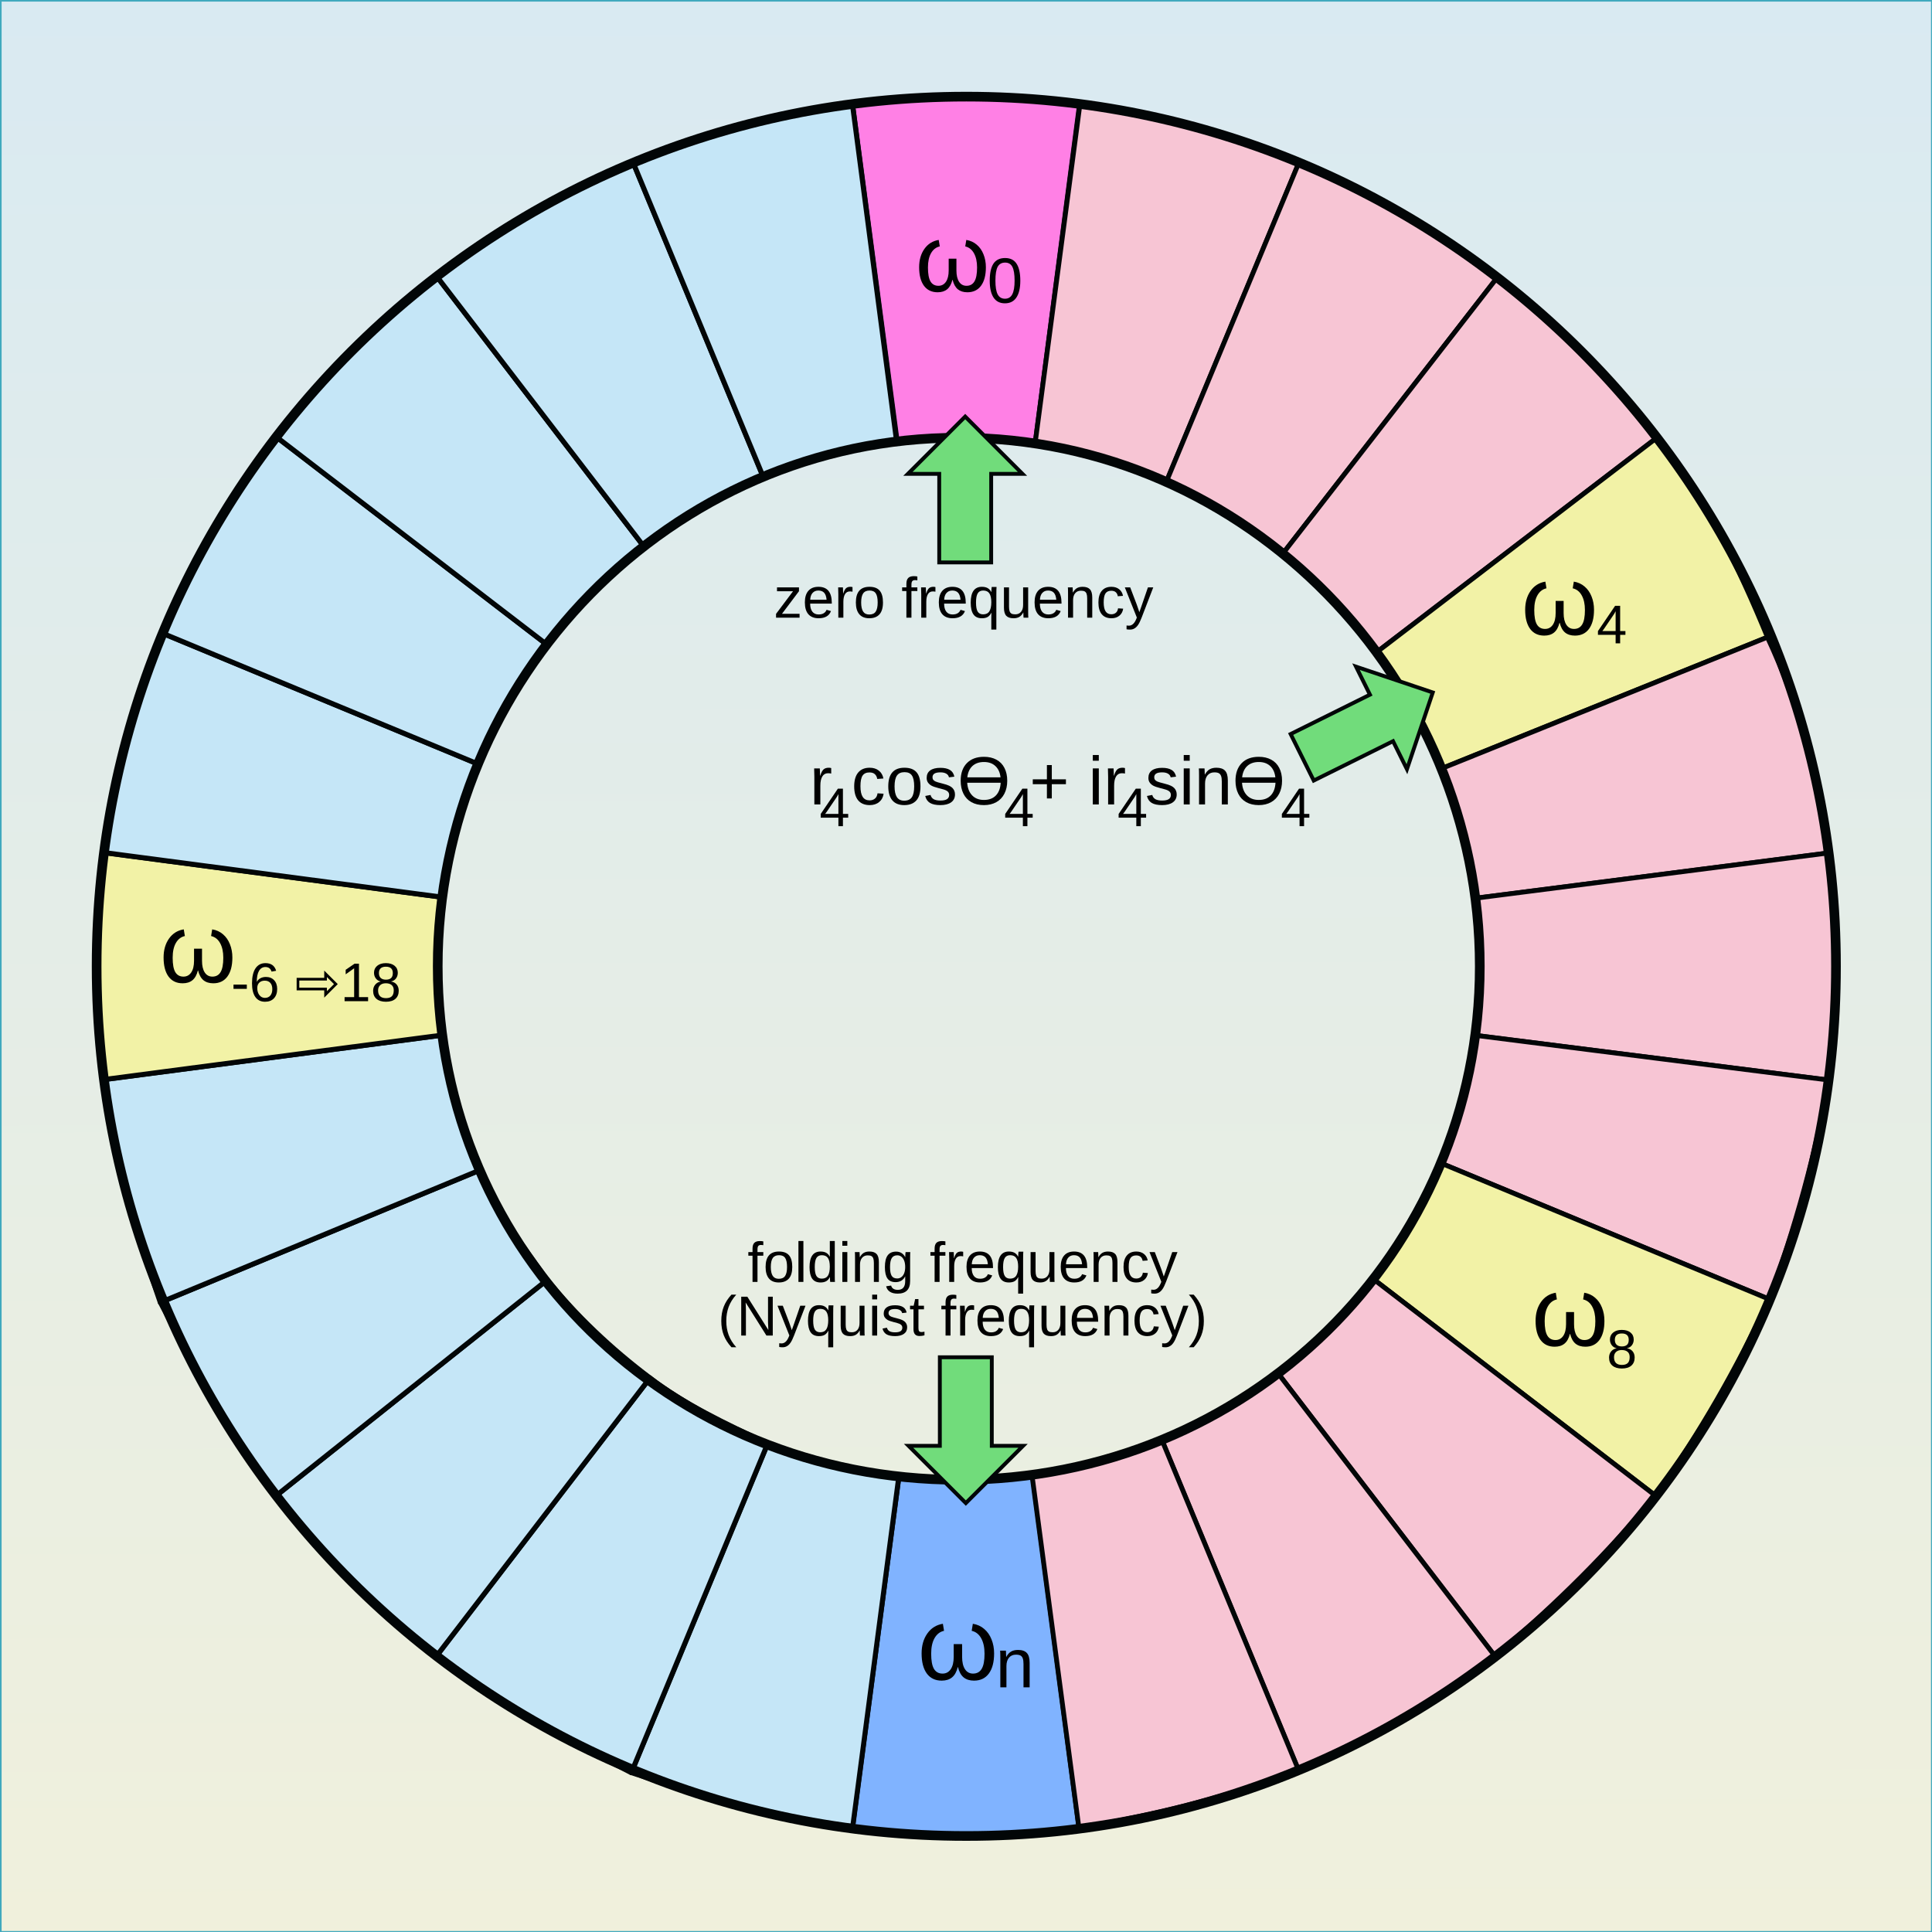 <?xml version="1.0" encoding="UTF-8" standalone="no"?>
<!-- Created with Inkscape (http://www.inkscape.org/) -->

<svg
   width="100mm"
   height="100mm"
   viewBox="0 0 300 300"
   version="1.1"
   id="svg5"
   inkscape:version="1.1 (c68e22c387, 2021-05-23)"
   sodipodi:docname="spectralspace.svg"
   xmlns:inkscape="http://www.inkscape.org/namespaces/inkscape"
   xmlns:sodipodi="http://sodipodi.sourceforge.net/DTD/sodipodi-0.dtd"
   xmlns:xlink="http://www.w3.org/1999/xlink"
   xmlns="http://www.w3.org/2000/svg"
   xmlns:svg="http://www.w3.org/2000/svg">
  <rect x="0" y="0" width="300" height="300" fill="#333333" stroke="none"/>
  <sodipodi:namedview
     id="namedview7"
     pagecolor="#ffffff"
     bordercolor="#c7f2fb"
     borderopacity="1"
     inkscape:pageshadow="2"
     inkscape:pageopacity="0.0"
     inkscape:pagecheckerboard="true"
     inkscape:document-units="mm"
     showgrid="false"
     width="300mm"
     inkscape:snap-global="false"
     inkscape:zoom="2.1909303"
     inkscape:cx="156.5545"
     inkscape:cy="112.7375"
     inkscape:window-width="1680"
     inkscape:window-height="978"
     inkscape:window-x="0"
     inkscape:window-y="28"
     inkscape:window-maximized="1"
     inkscape:current-layer="text174056"
     inkscape:snap-bbox="true"
     inkscape:snap-others="false"
     scale-x="3"
     inkscape:object-nodes="true"
     inkscape:snap-grids="false"
     inkscape:snap-to-guides="false"
     inkscape:object-paths="true"
     inkscape:bbox-nodes="true"
     inkscape:snap-smooth-nodes="false"
     inkscape:snap-nodes="true" />
  <defs
     id="defs2">
    <rect
       x="141.68"
       y="150.294"
       width="105.256"
       height="58.362"
       id="rect188900" />
    <rect
       x="136.861"
       y="149.038"
       width="106.888"
       height="48.996"
       id="rect174058" />
    <rect
       x="142.333"
       y="138.18"
       width="113.042"
       height="71.467"
       id="rect158869" />
    <rect
       x="145.877"
       y="117.841"
       width="118.861"
       height="55.306"
       id="rect150752" />
    <rect
       x="143.195"
       y="127.041"
       width="53.053"
       height="48.05"
       id="rect126872" />
    <rect
       x="126.085"
       y="182.246"
       width="139.931"
       height="35.274"
       id="rect94683" />
    <rect
       x="156.272"
       y="154.532"
       width="71.59"
       height="61.505"
       id="rect76044" />
    <rect
       x="180.015"
       y="119.72"
       width="30.517"
       height="23.422"
       id="rect42687" />
    <linearGradient
       inkscape:collect="always"
       id="Backgradient">
      <stop
         style="stop-color:#d9eaf2;stop-opacity:1"
         offset="0"
         id="stop960" />
      <stop
         style="stop-color:#f0f0dc;stop-opacity:1"
         offset="1"
         id="stop962" />
    </linearGradient>
    <rect
       x="280.441"
       y="93.903"
       width="348.693"
       height="65.019"
       id="rect73495" />
    <rect
       x="810.34"
       y="76.609"
       width="158.12"
       height="40.935"
       id="rect22919" />
    <rect
       x="836.919"
       y="121.901"
       width="85.343"
       height="79.573"
       id="rect9322" />
    <rect
       x="126.45"
       y="353.637"
       width="188.337"
       height="141.264"
       id="rect4811" />
    <rect
       x="735.843"
       y="812.228"
       width="232.653"
       height="159.155"
       id="rect111452" />
    <rect
       x="117.871"
       y="281.942"
       width="315.233"
       height="240.209"
       id="rect103135" />
    <rect
       x="955.68"
       y="533.83"
       width="46.705"
       height="49.648"
       id="rect94166" />
    <rect
       x="166.28"
       y="640.808"
       width="37.034"
       height="48.738"
       id="rect86164" />
    <rect
       x="186.27"
       y="608.542"
       width="35.771"
       height="50.683"
       id="rect75075" />
    <rect
       x="190.417"
       y="374.671"
       width="96.83"
       height="63.563"
       id="rect8790" />
    <rect
       x="810.34"
       y="76.609"
       width="255.829"
       height="41.197"
       id="rect41481" />
    <rect
       x="810.34"
       y="76.609"
       width="302.934"
       height="41.197"
       id="rect54249" />
    <rect
       x="810.34"
       y="76.609"
       width="302.934"
       height="41.197"
       id="rect58785" />
    <linearGradient
       inkscape:collect="always"
       xlink:href="#Backgradient"
       id="linearGradient966"
       x1="149.943"
       y1="-1.176"
       x2="150.427"
       y2="299.927"
       gradientUnits="userSpaceOnUse"
       gradientTransform="scale(1.26)" />
  </defs>
  <g
     inkscape:label="Layer 1"
     inkscape:groupmode="layer"
     id="layer1"
     style="display:inline">
    <path
       id="rect120965"
       style="font-size:40px;line-height:1.25;font-family:Dingbats;-inkscape-font-specification:Dingbats;white-space:pre;shape-inside:url(#rect103135);display:inline;fill:url(#linearGradient966);fill-opacity:1;fill-rule:nonzero;stroke:#40a9be;stroke-width:0.63;stroke-linecap:round;stroke-linejoin:round;stroke-miterlimit:4;stroke-dasharray:none;stroke-opacity:1"
       d="M 0,0 V 377.953 H 377.953 V 0 Z"
       transform="scale(0.794)"
       sodipodi:insensitive="true" />
    <g
       id="g12068">
      <path
         style="display:inline;fill:#ff80e5;stroke:#020607;stroke-width:0.945;stroke-linecap:round;stroke-linejoin:round;stroke-miterlimit:4;stroke-dasharray:none;stroke-opacity:1"
         d="M 211.132,20.328 C 203.88,19.385 196.485,18.898 188.977,18.898 C 181.437,18.898 174.013,19.389 166.733,20.34 L 175.466,86.331 C 179.413,85.852 183.428,85.605 187.5,85.605 C 192.577,85.605 197.567,85.989 202.444,86.728 Z"
         transform="scale(0.794)"
         id="path11639"
         inkscape:label="freq_0" />
      <path
         style="display:inline;fill:#80b3ff;stroke:#020607;stroke-width:0.983;stroke-linecap:round;stroke-linejoin:round;stroke-miterlimit:4;stroke-dasharray:none;stroke-opacity:1"
         d="M 166.677,357.606 C 173.975,358.562 181.418,359.055 188.977,359.055 C 196.46,359.055 203.83,358.571 211.058,357.634 L 201.93,288.412 C 197.216,289.06 192.398,289.395 187.5,289.395 C 183.544,289.395 179.64,289.176 175.801,288.751 Z"
         transform="scale(0.794)"
         id="path8834"
         inkscape:label="freq_n" />
    </g>
    <g
       id="g12074"
       transform="rotate(15,148.35,148.291)">
      <path
         style="display:inline;fill:#f7c5d4;fill-opacity:1;stroke:#020607;stroke-width:0.945;stroke-linecap:round;stroke-linejoin:round;stroke-miterlimit:4;stroke-dasharray:none;stroke-opacity:1"
         d="M 211.64,19.694 C 196.442,17.823 181.463,17.922 167.304,19.736 L 176.008,86.114 C 185.006,85.532 193.922,85.438 202.775,86.516 Z"
         transform="scale(0.794)"
         id="path12070"
         inkscape:label="freq_0"
         sodipodi:nodetypes="ccccc" />
      <path
         style="display:inline;fill:#c5e6f7;fill-opacity:1;stroke:#020607;stroke-width:0.983;stroke-linecap:round;stroke-linejoin:round;stroke-miterlimit:4;stroke-dasharray:none;stroke-opacity:1"
         d="M 167.017,357.617 C 183.268,358.555 197.116,358.879 211.621,356.994 L 202.56,288.15 C 193.452,289.665 184.522,289.485 176.126,288.555 Z"
         transform="scale(0.794)"
         id="path12072"
         inkscape:label="freq_n"
         sodipodi:nodetypes="ccccc" />
    </g>
    <g
       id="g12224"
       transform="rotate(30,149.512,148.423)">
      <path
         style="display:inline;fill:#f7c5d4;fill-opacity:1;stroke:#020607;stroke-width:0.945;stroke-linecap:round;stroke-linejoin:round;stroke-miterlimit:4;stroke-dasharray:none;stroke-opacity:1"
         d="M 212.489,19.825 C 197.177,17.902 181.893,17.561 167.653,19.74 L 176.386,86.579 C 185.249,85.216 194.828,86.335 203.165,87.573 Z"
         transform="scale(0.794)"
         id="path12220"
         inkscape:label="freq_0"
         sodipodi:nodetypes="ccccc" />
      <path
         style="display:inline;fill:#c5e6f7;fill-opacity:1;stroke:#020607;stroke-width:0.983;stroke-linecap:round;stroke-linejoin:round;stroke-miterlimit:4;stroke-dasharray:none;stroke-opacity:1"
         d="M 167.627,357.026 C 183.577,359.206 197.289,358.355 212.012,357.697 L 202.936,288.63 C 193.975,289.377 184.556,290.151 176.594,289.005 Z"
         transform="scale(0.794)"
         id="path12222"
         inkscape:label="freq_n"
         sodipodi:nodetypes="ccccc" />
    </g>
    <g
       id="g12230"
       transform="rotate(45,149.146,148.096)">
      <path
         style="display:inline;fill:#f7c5d4;fill-opacity:1;stroke:#020607;stroke-width:0.945;stroke-linecap:round;stroke-linejoin:round;stroke-miterlimit:4;stroke-dasharray:none;stroke-opacity:1"
         d="M 212.785,18.912 C 197.809,17.51 181.942,17.129 168.558,18.83 L 177.086,86.683 C 186.115,86.251 194.834,86.089 203.693,87.355 Z"
         transform="scale(0.794)"
         id="path12226"
         inkscape:label="freq_0"
         sodipodi:nodetypes="ccccc" />
      <path
         style="display:inline;fill:#c5e6f7;fill-opacity:1;stroke:#020607;stroke-width:0.983;stroke-linecap:round;stroke-linejoin:round;stroke-miterlimit:4;stroke-dasharray:none;stroke-opacity:1"
         d="M 168.152,356.144 C 183.227,357.518 197.572,358.068 212.499,356.153 L 203.555,288.128 C 194.151,289.456 184.548,289.701 175.801,288.751 Z"
         transform="scale(0.794)"
         id="path12228"
         inkscape:label="freq_n"
         sodipodi:nodetypes="ccccc" />
    </g>
    <g
       id="g12236"
       transform="rotate(60,149.149,148.637)">
      <path
         style="display:inline;fill:#f2f2a6;fill-opacity:1;stroke:#020607;stroke-width:0.945;stroke-linecap:round;stroke-linejoin:round;stroke-miterlimit:4;stroke-dasharray:none;stroke-opacity:1"
         d="M 212.56,19.236 C 198.07,17.27 181.82,16.015 167.953,18.527 L 176.885,86.992 C 185.659,86.508 194.692,86.17 202.925,87.393 Z"
         transform="scale(0.794)"
         id="path12232"
         inkscape:label="freq_0"
         sodipodi:nodetypes="ccccc" />
      <path
         style="display:inline;fill:#c5e6f7;fill-opacity:1;stroke:#020607;stroke-width:0.983;stroke-linecap:round;stroke-linejoin:round;stroke-miterlimit:4;stroke-dasharray:none;stroke-opacity:1"
         d="M 168.078,356.472 C 184.704,357.22 196.733,357.449 212.123,355.821 L 202.069,288.745 C 192.996,289.613 185.304,290.737 176.862,289.82 Z"
         transform="scale(0.794)"
         id="path12234"
         inkscape:label="freq_n"
         sodipodi:nodetypes="ccccc" />
    </g>
    <g
       id="g12242"
       transform="rotate(75,149.15,148.976)">
      <path
         style="display:inline;fill:#f7c5d4;fill-opacity:1;stroke:#020607;stroke-width:0.945;stroke-linecap:round;stroke-linejoin:round;stroke-miterlimit:4;stroke-dasharray:none;stroke-opacity:1"
         d="M 211.669,18.368 C 198.05,16.158 181.676,16.402 167.82,18.899 L 176.154,87.227 C 185.76,86.287 194.032,86.604 202.349,87.375 Z"
         transform="scale(0.794)"
         id="path12238"
         inkscape:label="freq_0"
         sodipodi:nodetypes="ccccc" />
      <path
         style="display:inline;fill:#c5e6f7;fill-opacity:1;stroke:#020607;stroke-width:0.983;stroke-linecap:round;stroke-linejoin:round;stroke-miterlimit:4;stroke-dasharray:none;stroke-opacity:1"
         d="M 167.188,355.605 C 183.12,356.985 197.258,357.248 212.138,356.157 L 203.372,289.502 C 193.664,290.187 184.46,291.066 175.911,289.469 Z"
         transform="scale(0.794)"
         id="path12240"
         inkscape:label="freq_n"
         sodipodi:nodetypes="ccccc" />
    </g>
    <g
       id="g12248"
       transform="rotate(90,149.152,149.216)">
      <path
         style="display:inline;fill:#f7c5d4;fill-opacity:1;stroke:#020607;stroke-width:0.945;stroke-linecap:round;stroke-linejoin:round;stroke-miterlimit:4;stroke-dasharray:none;stroke-opacity:1"
         d="M 211.136,18.301 C 195.939,16.431 180.896,16.477 166.737,18.291 L 175.594,87.358 C 184.744,86.291 194,86.426 202.392,87.391 Z"
         transform="scale(0.794)"
         id="path12244"
         inkscape:label="freq_0"
         sodipodi:nodetypes="ccccc" />
      <path
         style="display:inline;fill:#f2f2a6;fill-opacity:1;stroke:#020607;stroke-width:0.983;stroke-linecap:round;stroke-linejoin:round;stroke-miterlimit:4;stroke-dasharray:none;stroke-opacity:1"
         d="M 166.655,355.538 C 184.785,357.201 194.84,356.896 211.054,355.549 L 202.363,289.409 C 193.03,290.38 184.024,290.286 175.378,289.402 Z"
         transform="scale(0.794)"
         id="path12246"
         inkscape:label="freq_n"
         sodipodi:nodetypes="ccccc" />
    </g>
    <g
       id="g12254"
       transform="rotate(105,149.151,149.399)">
      <path
         style="display:inline;fill:#f7c5d4;fill-opacity:1;stroke:#020607;stroke-width:0.945;stroke-linecap:round;stroke-linejoin:round;stroke-miterlimit:4;stroke-dasharray:none;stroke-opacity:1"
         d="M 210.601,18.372 C 196.834,17.077 179.268,16.818 166.202,18.361 L 175.638,87.36 C 184.61,85.793 193.48,86.194 201.492,87.434 Z"
         transform="scale(0.794)"
         id="path12250"
         inkscape:label="freq_0"
         sodipodi:nodetypes="ccccc" />
      <path
         style="display:inline;fill:#c5e6f7;fill-opacity:1;stroke:#020607;stroke-width:0.983;stroke-linecap:round;stroke-linejoin:round;stroke-miterlimit:4;stroke-dasharray:none;stroke-opacity:1"
         d="M 166.12,355.608 C 182.873,357.024 196.353,357.42 210.519,355.619 L 201.828,289.479 C 192.808,290.268 184.346,290.588 174.843,289.472 Z"
         transform="scale(0.794)"
         id="path12252"
         inkscape:label="freq_n"
         sodipodi:nodetypes="ccccc" />
    </g>
    <g
       id="g12260"
       transform="rotate(120,149.15,149.55)">
      <path
         style="display:inline;fill:#f2f2a6;fill-opacity:1;stroke:#020607;stroke-width:0.945;stroke-linecap:round;stroke-linejoin:round;stroke-miterlimit:4;stroke-dasharray:none;stroke-opacity:1"
         d="M 210.101,18.58 C 194.877,17.17 180.441,17.247 165.701,18.569 L 174.777,87.636 C 184.736,86.726 192.999,86.876 200.992,87.642 Z"
         transform="scale(0.794)"
         id="path12256"
         inkscape:label="freq_0"
         sodipodi:nodetypes="ccccc" />
      <path
         style="display:inline;fill:#c5e6f7;fill-opacity:1;stroke:#020607;stroke-width:0.983;stroke-linecap:round;stroke-linejoin:round;stroke-miterlimit:4;stroke-dasharray:none;stroke-opacity:1"
         d="M 165.619,355.817 C 180.993,357.477 196.337,357.699 210.019,355.828 L 201.328,289.687 C 192.792,290.455 183.391,290.574 174.343,289.681 Z"
         transform="scale(0.794)"
         id="path12258"
         inkscape:label="freq_n"
         sodipodi:nodetypes="ccccc" />
    </g>
    <g
       id="g12266"
       transform="rotate(135,149.285,149.613)">
      <path
         style="display:inline;fill:#f7c5d4;fill-opacity:1;stroke:#020607;stroke-width:0.945;stroke-linecap:round;stroke-linejoin:round;stroke-miterlimit:4;stroke-dasharray:none;stroke-opacity:1"
         d="M 210.025,18.889 C 193.966,17.541 179.787,17.587 165.626,18.878 L 174.701,87.945 C 185.429,86.014 192.479,87.982 200.916,87.951 Z"
         transform="scale(0.794)"
         id="path12262"
         inkscape:label="freq_0"
         sodipodi:nodetypes="ccccc" />
      <path
         style="display:inline;fill:#c5e6f7;fill-opacity:1;stroke:#020607;stroke-width:0.983;stroke-linecap:round;stroke-linejoin:round;stroke-miterlimit:4;stroke-dasharray:none;stroke-opacity:1"
         d="M 165.543,356.125 C 181.756,357.973 196.864,358.177 209.943,356.136 L 201.252,289.996 C 191.8,291.069 182.828,291.055 174.267,289.99 Z"
         transform="scale(0.794)"
         id="path12264"
         inkscape:label="freq_n"
         sodipodi:nodetypes="ccccc" />
    </g>
    <g
       id="g12272"
       transform="rotate(150,149.197,149.543)">
      <path
         style="display:inline;fill:#f7c5d4;fill-opacity:1;stroke:#020607;stroke-width:0.945;stroke-linecap:round;stroke-linejoin:round;stroke-miterlimit:4;stroke-dasharray:none;stroke-opacity:1"
         d="M 209.618,18.777 C 194.393,17.139 180.131,16.885 165.219,18.766 L 174.294,87.833 C 185.133,87.189 192.504,87.285 200.509,87.839 Z"
         transform="scale(0.794)"
         id="path12268"
         inkscape:label="freq_0"
         sodipodi:nodetypes="ccccc" />
      <path
         style="display:inline;fill:#c5e6f7;fill-opacity:1;stroke:#020607;stroke-width:0.983;stroke-linecap:round;stroke-linejoin:round;stroke-miterlimit:4;stroke-dasharray:none;stroke-opacity:1"
         d="M 165.136,356.014 C 180.307,357.698 196.15,357.846 209.536,356.024 L 200.845,289.884 C 192.975,291.036 182.788,291.77 173.86,289.878 Z"
         transform="scale(0.794)"
         id="path12270"
         inkscape:label="freq_n"
         sodipodi:nodetypes="ccccc" />
    </g>
    <g
       id="g12278"
       transform="rotate(165,149.438,149.417)">
      <path
         style="display:inline;fill:#f7c5d4;fill-opacity:1;stroke:#020607;stroke-width:0.945;stroke-linecap:round;stroke-linejoin:round;stroke-miterlimit:4;stroke-dasharray:none;stroke-opacity:1"
         d="M 210.015,18.73 C 194.201,17.354 179.95,17.005 165.615,18.719 L 174.691,87.785 C 183.841,86.718 192.521,86.689 200.997,87.948 Z"
         transform="scale(0.794)"
         id="path12274"
         inkscape:label="freq_0"
         sodipodi:nodetypes="ccccc" />
      <path
         style="display:inline;fill:#c5e6f7;fill-opacity:1;stroke:#020607;stroke-width:0.983;stroke-linecap:round;stroke-linejoin:round;stroke-miterlimit:4;stroke-dasharray:none;stroke-opacity:1"
         d="M 165.533,355.966 C 180.734,357.848 195.766,357.778 209.932,355.977 L 201.241,289.837 C 192.517,291.291 183.715,291.431 174.257,289.993 Z"
         transform="scale(0.794)"
         id="path12276"
         inkscape:label="freq_n"
         sodipodi:nodetypes="ccccc" />
    </g>
    <g
       id="g8832"
       transform="rotate(-7.486,150,150)"
       inkscape:label="freqdiv"
       sodipodi:insensitive="true"
       style="display:none">
      <path
         id="path7408"
         style="fill:none;stroke:#000000;stroke-width:1.5;stroke-linecap:butt;stroke-linejoin:miter;stroke-miterlimit:4;stroke-dasharray:none;stroke-opacity:1"
         d="M 229.707,150 H 285 M 15,150 H 67.95" />
      <path
         id="path8320"
         style="fill:none;stroke:#000000;stroke-width:1.5;stroke-linecap:butt;stroke-linejoin:miter;stroke-miterlimit:4;stroke-dasharray:none;stroke-opacity:1"
         d="M 226.991,170.63 L 280.4,184.941 M 19.6,115.059 L 70.746,128.764" />
      <path
         id="path8322"
         style="fill:none;stroke:#000000;stroke-width:1.5;stroke-linecap:butt;stroke-linejoin:miter;stroke-miterlimit:4;stroke-dasharray:none;stroke-opacity:1"
         d="M 219.028,189.853 L 266.913,217.5 M 33.087,82.5 L 78.943,108.975" />
      <path
         id="path8324"
         style="fill:none;stroke:#000000;stroke-width:1.5;stroke-linecap:butt;stroke-linejoin:miter;stroke-miterlimit:4;stroke-dasharray:none;stroke-opacity:1"
         d="M 206.361,206.361 L 245.459,245.459 M 54.541,54.541 L 91.982,91.982" />
      <path
         id="path8326"
         style="fill:none;stroke:#000000;stroke-width:1.5;stroke-linecap:butt;stroke-linejoin:miter;stroke-miterlimit:4;stroke-dasharray:none;stroke-opacity:1"
         d="M 189.854,219.028 L 217.5,266.913 M 82.5,33.087 L 108.975,78.943" />
      <path
         id="path8328"
         style="fill:none;stroke:#000000;stroke-width:1.5;stroke-linecap:butt;stroke-linejoin:miter;stroke-miterlimit:4;stroke-dasharray:none;stroke-opacity:1"
         d="M 170.63,226.991 L 184.941,280.4 M 115.059,19.6 L 128.764,70.746" />
      <path
         id="path8330"
         style="fill:none;stroke:#000000;stroke-width:1.5;stroke-linecap:butt;stroke-linejoin:miter;stroke-miterlimit:4;stroke-dasharray:none;stroke-opacity:1"
         d="M 150,229.707 V 285 M 150,15 V 67.95" />
      <path
         id="path8343"
         style="fill:none;stroke:#000000;stroke-width:1.5;stroke-linecap:butt;stroke-linejoin:miter;stroke-miterlimit:4;stroke-dasharray:none;stroke-opacity:1"
         d="M 70.774,171.613 L 19.231,185.43 M 280.031,115.549 L 228.886,129.253"
         sodipodi:nodetypes="cccc" />
      <path
         id="path8345"
         style="fill:none;stroke:#000000;stroke-width:1.5;stroke-linecap:butt;stroke-linejoin:miter;stroke-miterlimit:4;stroke-dasharray:none;stroke-opacity:1"
         d="M 78.659,190.981 L 32.245,218.028 M 266.072,83.028 L 220.216,109.503"
         sodipodi:nodetypes="cccc" />
      <path
         id="path8347"
         style="fill:none;stroke:#000000;stroke-width:1.5;stroke-linecap:butt;stroke-linejoin:miter;stroke-miterlimit:4;stroke-dasharray:none;stroke-opacity:1"
         d="M 93.031,206.942 L 53.933,246.04 M 244.852,55.121 L 207.411,92.563" />
      <path
         id="path8349"
         style="fill:none;stroke:#000000;stroke-width:1.5;stroke-linecap:butt;stroke-linejoin:miter;stroke-miterlimit:4;stroke-dasharray:none;stroke-opacity:1"
         d="M 109.804,219.431 L 82.157,267.316 M 217.157,33.489 L 190.682,79.345" />
      <path
         id="path8351"
         style="fill:none;stroke:#000000;stroke-width:1.5;stroke-linecap:butt;stroke-linejoin:miter;stroke-miterlimit:4;stroke-dasharray:none;stroke-opacity:1"
         d="M 129.37,226.991 L 115.059,280.4 M 184.941,19.6 L 171.236,70.746" />
    </g>
    <path
       id="circle2026"
       style="display:inline;fill:none;fill-opacity:1;stroke:#020607;stroke-width:1.89;stroke-linecap:round;stroke-linejoin:round"
       d="M 188.977,18.898 C 95.045,18.898 18.898,95.045 18.898,188.976 C 18.898,282.908 95.045,359.055 188.977,359.055 C 282.908,359.055 359.055,282.908 359.055,188.976 C 359.055,95.045 282.908,18.898 188.977,18.898 Z M 187.5,85.605 C 243.775,85.605 289.395,132.702 289.395,188.976 C 289.395,245.251 243.775,289.395 187.5,289.395 C 131.225,289.395 85.605,245.251 85.605,188.976 C 85.605,132.702 131.225,85.605 187.5,85.605 Z"
       sodipodi:nodetypes="ssssssssss"
       transform="scale(0.794)"
       sodipodi:insensitive="true" />
    <g
       id="g71794"
       transform="translate(-0.808,-63.169)">
      <g
         aria-label="ω0"
         transform="scale(0.794)"
         id="text42685"
         style="font-size:18.667px;line-height:1.25;font-family:'Liberation Sans';-inkscape-font-specification:'Liberation Sans';white-space:pre;shape-inside:url(#rect42687)">
        <path
           d="M 188.062,132.442 Q 188.062,133.873 188.581,134.666 Q 189.101,135.45 190.031,135.45 Q 191.07,135.45 191.58,134.603 Q 192.1,133.755 192.1,131.868 Q 192.1,130.182 191.498,129.097 Q 190.897,128.004 189.785,127.748 L 189.994,126.481 Q 191.179,126.673 192.036,127.411 Q 192.902,128.14 193.357,129.298 Q 193.822,130.446 193.822,131.823 Q 193.822,134.156 192.874,135.441 Q 191.936,136.717 190.204,136.717 Q 189.055,136.717 188.335,136.134 Q 187.624,135.541 187.314,134.284 H 187.278 Q 186.968,135.541 186.248,136.134 Q 185.537,136.717 184.389,136.717 Q 182.657,136.717 181.709,135.441 Q 180.77,134.156 180.77,131.823 Q 180.77,129.69 181.8,128.231 Q 182.83,126.773 184.598,126.481 L 184.808,127.748 Q 183.723,127.985 183.104,129.061 Q 182.493,130.127 182.493,131.868 Q 182.493,133.746 182.994,134.603 Q 183.505,135.45 184.544,135.45 Q 185.473,135.45 186.011,134.666 Q 186.549,133.873 186.549,132.442 V 130.145 H 188.062 Z"
           style="font-size:18.667px;line-height:1.25;font-family:'Liberation Sans';-inkscape-font-specification:'Liberation Sans';white-space:pre;shape-inside:url(#rect42687)"
           id="path71631" />
        <path
           d="M 200.556,134.449 Q 200.556,136.605 199.792,137.741 Q 199.035,138.877 197.55,138.877 Q 196.066,138.877 195.321,137.747 Q 194.576,136.617 194.576,134.449 Q 194.576,132.231 195.296,131.126 Q 196.023,130.02 197.587,130.02 Q 199.108,130.02 199.829,131.138 Q 200.556,132.256 200.556,134.449 Z M 199.438,134.449 Q 199.438,132.586 199.004,131.749 Q 198.577,130.912 197.587,130.912 Q 196.573,130.912 196.127,131.736 Q 195.687,132.561 195.687,134.449 Q 195.687,136.281 196.133,137.13 Q 196.585,137.979 197.563,137.979 Q 198.534,137.979 198.986,137.112 Q 199.438,136.245 199.438,134.449 Z"
           style="font-size:18.667px;line-height:1.25;font-family:'Liberation Sans';-inkscape-font-specification:'Liberation Sans';white-space:pre;shape-inside:url(#rect42687);stroke-width:1"
           id="path71633" />
      </g>
    </g>
    <g
       aria-label="ωn"
       transform="scale(0.794)"
       id="text76042"
       style="font-size:40px;line-height:1.25;font-family:'Liberation Sans';-inkscape-font-specification:'Liberation Sans';white-space:pre;shape-inside:url(#rect76044)">
      <g
         id="g92457"
         transform="matrix(0.507,0,0,0.507,100.183,231.862)"
         style="stroke-width:1.971">
        <path
           d="M 173.518,181.792 Q 173.518,184.858 174.631,186.558 Q 175.744,188.237 177.736,188.237 Q 179.963,188.237 181.057,186.421 Q 182.17,184.604 182.17,180.561 Q 182.17,176.948 180.881,174.624 Q 179.592,172.28 177.209,171.733 L 177.658,169.018 Q 180.197,169.429 182.033,171.011 Q 183.889,172.573 184.865,175.054 Q 185.861,177.515 185.861,180.464 Q 185.861,185.464 183.83,188.218 Q 181.818,190.952 178.107,190.952 Q 175.646,190.952 174.104,189.702 Q 172.58,188.433 171.916,185.737 H 171.838 Q 171.174,188.433 169.631,189.702 Q 168.107,190.952 165.646,190.952 Q 161.936,190.952 159.904,188.218 Q 157.893,185.464 157.893,180.464 Q 157.893,175.893 160.1,172.768 Q 162.307,169.643 166.096,169.018 L 166.545,171.733 Q 164.221,172.241 162.893,174.546 Q 161.584,176.831 161.584,180.561 Q 161.584,184.585 162.658,186.421 Q 163.752,188.237 165.979,188.237 Q 167.971,188.237 169.123,186.558 Q 170.275,184.858 170.275,181.792 V 176.87 H 173.518 Z"
           style="font-size:40px;line-height:1.25;font-family:'Liberation Sans';-inkscape-font-specification:'Liberation Sans';white-space:pre;shape-inside:url(#rect76044);stroke-width:1.971"
           id="path89268" />
        <path
           d="M 197.197,193.538 V 184.56 Q 197.197,183.16 196.923,182.388 Q 196.648,181.616 196.046,181.276 Q 195.444,180.936 194.279,180.936 Q 192.578,180.936 191.596,182.1 Q 190.615,183.265 190.615,185.333 V 193.538 H 188.259 V 182.401 Q 188.259,179.928 188.181,179.378 H 190.406 Q 190.419,179.444 190.432,179.732 Q 190.445,180.019 190.458,180.399 Q 190.484,180.765 190.51,181.799 H 190.549 Q 191.361,180.334 192.421,179.732 Q 193.494,179.116 195.077,179.116 Q 197.407,179.116 198.48,180.281 Q 199.566,181.433 199.566,184.102 V 193.538 Z"
           style="font-size:40px;line-height:1.25;font-family:'Liberation Sans';-inkscape-font-specification:'Liberation Sans';white-space:pre;shape-inside:url(#rect76044);stroke-width:1.971"
           id="path89270" />
      </g>
    </g>
    <g
       aria-label="folding frequency
(Nyquist frequency)"
       transform="matrix(0.548,0,0,0.548,42.031,92.602)"
       id="text94681"
       style="font-size:16px;line-height:0.95;font-family:'Liberation Sans';-inkscape-font-specification:'Liberation Sans';white-space:pre;shape-inside:url(#rect94683);stroke-width:1.448">
      <path
         d="M 137.941,186.828 V 194.258 H 136.535 V 186.828 H 135.348 V 185.805 H 136.535 V 184.852 Q 136.535,183.696 137.043,183.188 Q 137.551,182.68 138.598,182.68 Q 139.184,182.68 139.59,182.774 V 183.844 Q 139.238,183.782 138.965,183.782 Q 138.426,183.782 138.184,184.055 Q 137.941,184.328 137.941,185.047 V 185.805 H 139.59 V 186.828 Z"
         style="text-align:center;text-anchor:middle;stroke-width:1.448"
         id="path124561" />
      <path
         d="M 147.793,190.024 Q 147.793,192.243 146.816,193.328 Q 145.84,194.414 143.98,194.414 Q 142.129,194.414 141.184,193.289 Q 140.238,192.157 140.238,190.024 Q 140.238,185.649 144.027,185.649 Q 145.965,185.649 146.879,186.719 Q 147.793,187.782 147.793,190.024 Z M 146.316,190.024 Q 146.316,188.274 145.793,187.485 Q 145.277,186.688 144.051,186.688 Q 142.816,186.688 142.262,187.5 Q 141.715,188.305 141.715,190.024 Q 141.715,191.696 142.254,192.539 Q 142.801,193.375 143.965,193.375 Q 145.23,193.375 145.77,192.563 Q 146.316,191.75 146.316,190.024 Z"
         style="text-align:center;text-anchor:middle;stroke-width:1.448"
         id="path124563" />
      <path
         d="M 149.543,194.258 V 182.664 H 150.949 V 194.258 Z"
         style="text-align:center;text-anchor:middle;stroke-width:1.448"
         id="path124565" />
      <path
         d="M 158.434,192.899 Q 158.043,193.711 157.395,194.063 Q 156.754,194.414 155.801,194.414 Q 154.199,194.414 153.441,193.336 Q 152.691,192.258 152.691,190.071 Q 152.691,185.649 155.801,185.649 Q 156.762,185.649 157.402,186 Q 158.043,186.352 158.434,187.118 H 158.449 L 158.434,186.172 V 182.664 H 159.84 V 192.516 Q 159.84,193.836 159.887,194.258 H 158.543 Q 158.52,194.133 158.488,193.68 Q 158.465,193.227 158.465,192.899 Z M 154.168,190.024 Q 154.168,191.797 154.637,192.563 Q 155.105,193.328 156.16,193.328 Q 157.355,193.328 157.895,192.5 Q 158.434,191.672 158.434,189.93 Q 158.434,188.25 157.895,187.469 Q 157.355,186.688 156.176,186.688 Q 155.113,186.688 154.637,187.477 Q 154.168,188.258 154.168,190.024 Z"
         style="text-align:center;text-anchor:middle;stroke-width:1.448"
         id="path124567" />
      <path
         d="M 161.988,184.008 V 182.664 H 163.395 V 184.008 Z M 161.988,194.258 V 185.805 H 163.395 V 194.258 Z"
         style="text-align:center;text-anchor:middle;stroke-width:1.448"
         id="path124569" />
      <path
         d="M 170.918,194.258 V 188.899 Q 170.918,188.063 170.754,187.602 Q 170.59,187.141 170.23,186.938 Q 169.871,186.735 169.176,186.735 Q 168.16,186.735 167.574,187.43 Q 166.988,188.125 166.988,189.36 V 194.258 H 165.582 V 187.61 Q 165.582,186.133 165.535,185.805 H 166.863 Q 166.871,185.844 166.879,186.016 Q 166.887,186.188 166.895,186.414 Q 166.91,186.633 166.926,187.25 H 166.949 Q 167.434,186.375 168.066,186.016 Q 168.707,185.649 169.652,185.649 Q 171.043,185.649 171.684,186.344 Q 172.332,187.032 172.332,188.625 V 194.258 Z"
         style="text-align:center;text-anchor:middle;stroke-width:1.448"
         id="path124571" />
      <path
         d="M 177.652,197.578 Q 176.27,197.578 175.449,197.032 Q 174.629,196.493 174.395,195.493 L 175.809,195.289 Q 175.949,195.875 176.426,196.188 Q 176.91,196.508 177.691,196.508 Q 179.793,196.508 179.793,194.047 V 192.688 H 179.777 Q 179.379,193.5 178.684,193.914 Q 177.988,194.321 177.059,194.321 Q 175.504,194.321 174.77,193.289 Q 174.043,192.258 174.043,190.047 Q 174.043,187.805 174.824,186.743 Q 175.613,185.672 177.215,185.672 Q 178.113,185.672 178.77,186.086 Q 179.434,186.493 179.793,187.25 H 179.809 Q 179.809,187.016 179.84,186.438 Q 179.871,185.86 179.902,185.805 H 181.238 Q 181.191,186.227 181.191,187.555 V 194.016 Q 181.191,197.578 177.652,197.578 Z M 179.793,190.032 Q 179.793,189 179.512,188.258 Q 179.23,187.508 178.715,187.118 Q 178.207,186.719 177.559,186.719 Q 176.48,186.719 175.988,187.5 Q 175.496,188.282 175.496,190.032 Q 175.496,191.766 175.957,192.524 Q 176.418,193.282 177.535,193.282 Q 178.199,193.282 178.715,192.891 Q 179.23,192.5 179.512,191.774 Q 179.793,191.039 179.793,190.032 Z"
         style="text-align:center;text-anchor:middle;stroke-width:1.448"
         id="path124573" />
      <path
         d="M 189.535,186.828 V 194.258 H 188.129 V 186.828 H 186.941 V 185.805 H 188.129 V 184.852 Q 188.129,183.696 188.637,183.188 Q 189.145,182.68 190.191,182.68 Q 190.777,182.68 191.184,182.774 V 183.844 Q 190.832,183.782 190.559,183.782 Q 190.02,183.782 189.777,184.055 Q 189.535,184.328 189.535,185.047 V 185.805 H 191.184 V 186.828 Z"
         style="text-align:center;text-anchor:middle;stroke-width:1.448"
         id="path124575" />
      <path
         d="M 192.27,194.258 V 187.774 Q 192.27,186.883 192.223,185.805 H 193.551 Q 193.613,187.243 193.613,187.532 H 193.645 Q 193.98,186.446 194.418,186.047 Q 194.855,185.649 195.652,185.649 Q 195.934,185.649 196.223,185.727 V 187.016 Q 195.941,186.938 195.473,186.938 Q 194.598,186.938 194.137,187.696 Q 193.676,188.446 193.676,189.852 V 194.258 Z"
         style="text-align:center;text-anchor:middle;stroke-width:1.448"
         id="path124577" />
      <path
         d="M 198.645,190.328 Q 198.645,191.782 199.246,192.571 Q 199.848,193.36 201.004,193.36 Q 201.918,193.36 202.465,192.993 Q 203.02,192.625 203.215,192.063 L 204.449,192.414 Q 203.691,194.414 201.004,194.414 Q 199.129,194.414 198.145,193.297 Q 197.168,192.18 197.168,189.977 Q 197.168,187.883 198.145,186.766 Q 199.129,185.649 200.949,185.649 Q 204.676,185.649 204.676,190.141 V 190.328 Z M 203.223,189.25 Q 203.105,187.914 202.543,187.305 Q 201.98,186.688 200.926,186.688 Q 199.902,186.688 199.301,187.375 Q 198.707,188.055 198.66,189.25 Z"
         style="text-align:center;text-anchor:middle;stroke-width:1.448"
         id="path124579" />
      <path
         d="M 209.168,194.414 Q 207.559,194.414 206.809,193.328 Q 206.059,192.243 206.059,190.071 Q 206.059,185.649 209.168,185.649 Q 210.129,185.649 210.754,185.993 Q 211.379,186.328 211.801,187.118 H 211.816 Q 211.816,186.883 211.848,186.313 Q 211.879,185.735 211.91,185.696 H 213.262 Q 213.207,186.157 213.207,188 V 197.578 H 211.801 V 194.149 L 211.832,192.868 H 211.816 Q 211.395,193.703 210.777,194.063 Q 210.16,194.414 209.168,194.414 Z M 211.801,189.93 Q 211.801,188.282 211.262,187.485 Q 210.723,186.688 209.543,186.688 Q 208.473,186.688 208.004,187.485 Q 207.535,188.282 207.535,190.024 Q 207.535,191.797 208.004,192.563 Q 208.48,193.328 209.527,193.328 Q 210.723,193.328 211.262,192.477 Q 211.801,191.625 211.801,189.93 Z"
         style="text-align:center;text-anchor:middle;stroke-width:1.448"
         id="path124581" />
      <path
         d="M 216.738,185.805 V 191.164 Q 216.738,192 216.902,192.461 Q 217.066,192.922 217.426,193.125 Q 217.785,193.328 218.48,193.328 Q 219.496,193.328 220.082,192.633 Q 220.668,191.938 220.668,190.703 V 185.805 H 222.074 V 192.453 Q 222.074,193.93 222.121,194.258 H 220.793 Q 220.785,194.219 220.777,194.047 Q 220.77,193.875 220.754,193.657 Q 220.746,193.43 220.73,192.813 H 220.707 Q 220.223,193.688 219.582,194.055 Q 218.949,194.414 218.004,194.414 Q 216.613,194.414 215.965,193.727 Q 215.324,193.032 215.324,191.438 V 185.805 Z"
         style="text-align:center;text-anchor:middle;stroke-width:1.448"
         id="path124583" />
      <path
         d="M 225.34,190.328 Q 225.34,191.782 225.941,192.571 Q 226.543,193.36 227.699,193.36 Q 228.613,193.36 229.16,192.993 Q 229.715,192.625 229.91,192.063 L 231.145,192.414 Q 230.387,194.414 227.699,194.414 Q 225.824,194.414 224.84,193.297 Q 223.863,192.18 223.863,189.977 Q 223.863,187.883 224.84,186.766 Q 225.824,185.649 227.645,185.649 Q 231.371,185.649 231.371,190.141 V 190.328 Z M 229.918,189.25 Q 229.801,187.914 229.238,187.305 Q 228.676,186.688 227.621,186.688 Q 226.598,186.688 225.996,187.375 Q 225.402,188.055 225.355,189.25 Z"
         style="text-align:center;text-anchor:middle;stroke-width:1.448"
         id="path124585" />
      <path
         d="M 238.527,194.258 V 188.899 Q 238.527,188.063 238.363,187.602 Q 238.199,187.141 237.84,186.938 Q 237.48,186.735 236.785,186.735 Q 235.77,186.735 235.184,187.43 Q 234.598,188.125 234.598,189.36 V 194.258 H 233.191 V 187.61 Q 233.191,186.133 233.145,185.805 H 234.473 Q 234.48,185.844 234.488,186.016 Q 234.496,186.188 234.504,186.414 Q 234.52,186.633 234.535,187.25 H 234.559 Q 235.043,186.375 235.676,186.016 Q 236.316,185.649 237.262,185.649 Q 238.652,185.649 239.293,186.344 Q 239.941,187.032 239.941,188.625 V 194.258 Z"
         style="text-align:center;text-anchor:middle;stroke-width:1.448"
         id="path124587" />
      <path
         d="M 243.129,189.993 Q 243.129,191.68 243.66,192.493 Q 244.191,193.305 245.262,193.305 Q 246.012,193.305 246.512,192.899 Q 247.02,192.493 247.137,191.649 L 248.559,191.743 Q 248.395,192.961 247.52,193.688 Q 246.645,194.414 245.301,194.414 Q 243.527,194.414 242.59,193.297 Q 241.66,192.172 241.66,190.024 Q 241.66,187.891 242.598,186.774 Q 243.535,185.649 245.285,185.649 Q 246.582,185.649 247.434,186.321 Q 248.293,186.993 248.512,188.172 L 247.066,188.282 Q 246.957,187.578 246.512,187.164 Q 246.066,186.75 245.246,186.75 Q 244.129,186.75 243.629,187.493 Q 243.129,188.235 243.129,189.993 Z"
         style="text-align:center;text-anchor:middle;stroke-width:1.448"
         id="path124589" />
      <path
         d="M 250.473,197.578 Q 249.895,197.578 249.504,197.493 V 196.438 Q 249.801,196.485 250.16,196.485 Q 251.473,196.485 252.238,194.555 L 252.371,194.219 L 249.02,185.805 H 250.52 L 252.301,190.477 Q 252.34,190.586 252.395,190.743 Q 252.449,190.891 252.746,191.758 Q 253.043,192.625 253.066,192.727 L 253.613,191.188 L 255.465,185.805 H 256.949 L 253.699,194.258 Q 253.176,195.61 252.723,196.266 Q 252.27,196.93 251.715,197.25 Q 251.168,197.578 250.473,197.578 Z"
         style="text-align:center;text-anchor:middle;stroke-width:1.448"
         id="path124591" />
      <path
         d="M 127.684,205.302 Q 127.684,203.044 128.387,201.247 Q 129.098,199.45 130.566,197.864 H 131.926 Q 130.465,199.489 129.777,201.318 Q 129.098,203.146 129.098,205.318 Q 129.098,207.482 129.77,209.302 Q 130.449,211.122 131.926,212.771 H 130.566 Q 129.09,211.177 128.387,209.38 Q 127.684,207.575 127.684,205.333 Z"
         style="text-align:center;text-anchor:middle;stroke-width:1.448"
         id="path124593" />
      <path
         d="M 140.473,209.458 L 134.582,200.083 L 134.621,200.841 L 134.66,202.146 V 209.458 H 133.332 V 198.45 H 135.066 L 141.02,207.888 Q 140.926,206.357 140.926,205.669 V 198.45 H 142.27 V 209.458 Z"
         style="text-align:center;text-anchor:middle;stroke-width:1.448"
         id="path124595" />
      <path
         d="M 145.066,212.778 Q 144.488,212.778 144.098,212.693 V 211.638 Q 144.395,211.685 144.754,211.685 Q 146.066,211.685 146.832,209.755 L 146.965,209.419 L 143.613,201.005 H 145.113 L 146.895,205.677 Q 146.934,205.786 146.988,205.943 Q 147.043,206.091 147.34,206.958 Q 147.637,207.825 147.66,207.927 L 148.207,206.388 L 150.059,201.005 H 151.543 L 148.293,209.458 Q 147.77,210.81 147.316,211.466 Q 146.863,212.13 146.309,212.45 Q 145.762,212.778 145.066,212.778 Z"
         style="text-align:center;text-anchor:middle;stroke-width:1.448"
         id="path124597" />
      <path
         d="M 155.355,209.614 Q 153.746,209.614 152.996,208.528 Q 152.246,207.443 152.246,205.271 Q 152.246,200.849 155.355,200.849 Q 156.316,200.849 156.941,201.193 Q 157.566,201.528 157.988,202.318 H 158.004 Q 158.004,202.083 158.035,201.513 Q 158.066,200.935 158.098,200.896 H 159.449 Q 159.395,201.357 159.395,203.2 V 212.778 H 157.988 V 209.349 L 158.02,208.068 H 158.004 Q 157.582,208.903 156.965,209.263 Q 156.348,209.614 155.355,209.614 Z M 157.988,205.13 Q 157.988,203.482 157.449,202.685 Q 156.91,201.888 155.73,201.888 Q 154.66,201.888 154.191,202.685 Q 153.723,203.482 153.723,205.224 Q 153.723,206.997 154.191,207.763 Q 154.668,208.528 155.715,208.528 Q 156.91,208.528 157.449,207.677 Q 157.988,206.825 157.988,205.13 Z"
         style="text-align:center;text-anchor:middle;stroke-width:1.448"
         id="path124599" />
      <path
         d="M 162.926,201.005 V 206.364 Q 162.926,207.2 163.09,207.661 Q 163.254,208.122 163.613,208.325 Q 163.973,208.528 164.668,208.528 Q 165.684,208.528 166.27,207.833 Q 166.855,207.138 166.855,205.903 V 201.005 H 168.262 V 207.653 Q 168.262,209.13 168.309,209.458 H 166.98 Q 166.973,209.419 166.965,209.247 Q 166.957,209.075 166.941,208.857 Q 166.934,208.63 166.918,208.013 H 166.895 Q 166.41,208.888 165.77,209.255 Q 165.137,209.614 164.191,209.614 Q 162.801,209.614 162.152,208.927 Q 161.512,208.232 161.512,206.638 V 201.005 Z"
         style="text-align:center;text-anchor:middle;stroke-width:1.448"
         id="path124601" />
      <path
         d="M 170.441,199.208 V 197.864 H 171.848 V 199.208 Z M 170.441,209.458 V 201.005 H 171.848 V 209.458 Z"
         style="text-align:center;text-anchor:middle;stroke-width:1.448"
         id="path124603" />
      <path
         d="M 180.348,207.122 Q 180.348,208.318 179.441,208.966 Q 178.543,209.614 176.918,209.614 Q 175.34,209.614 174.48,209.099 Q 173.629,208.575 173.371,207.474 L 174.613,207.232 Q 174.793,207.911 175.355,208.232 Q 175.918,208.544 176.918,208.544 Q 177.988,208.544 178.48,208.216 Q 178.98,207.888 178.98,207.232 Q 178.98,206.732 178.637,206.419 Q 178.293,206.107 177.527,205.903 L 176.52,205.638 Q 175.309,205.325 174.793,205.028 Q 174.285,204.724 173.996,204.294 Q 173.707,203.864 173.707,203.239 Q 173.707,202.083 174.527,201.482 Q 175.355,200.872 176.934,200.872 Q 178.332,200.872 179.152,201.364 Q 179.98,201.857 180.199,202.943 L 178.934,203.099 Q 178.816,202.536 178.301,202.239 Q 177.793,201.935 176.934,201.935 Q 175.98,201.935 175.527,202.224 Q 175.074,202.513 175.074,203.099 Q 175.074,203.458 175.262,203.693 Q 175.449,203.927 175.816,204.091 Q 176.184,204.255 177.363,204.544 Q 178.48,204.825 178.973,205.068 Q 179.465,205.302 179.746,205.591 Q 180.035,205.88 180.191,206.263 Q 180.348,206.638 180.348,207.122 Z"
         style="text-align:center;text-anchor:middle;stroke-width:1.448"
         id="path124605" />
      <path
         d="M 185.254,209.396 Q 184.559,209.583 183.832,209.583 Q 182.145,209.583 182.145,207.669 V 202.028 H 181.168 V 201.005 H 182.199 L 182.613,199.114 H 183.551 V 201.005 H 185.113 V 202.028 H 183.551 V 207.364 Q 183.551,207.974 183.746,208.224 Q 183.949,208.466 184.441,208.466 Q 184.723,208.466 185.254,208.357 Z"
         style="text-align:center;text-anchor:middle;stroke-width:1.448"
         id="path124607" />
      <path
         d="M 192.637,202.028 V 209.458 H 191.23 V 202.028 H 190.043 V 201.005 H 191.23 V 200.052 Q 191.23,198.896 191.738,198.388 Q 192.246,197.88 193.293,197.88 Q 193.879,197.88 194.285,197.974 V 199.044 Q 193.934,198.982 193.66,198.982 Q 193.121,198.982 192.879,199.255 Q 192.637,199.528 192.637,200.247 V 201.005 H 194.285 V 202.028 Z"
         style="text-align:center;text-anchor:middle;stroke-width:1.448"
         id="path124609" />
      <path
         d="M 195.371,209.458 V 202.974 Q 195.371,202.083 195.324,201.005 H 196.652 Q 196.715,202.443 196.715,202.732 H 196.746 Q 197.082,201.646 197.52,201.247 Q 197.957,200.849 198.754,200.849 Q 199.035,200.849 199.324,200.927 V 202.216 Q 199.043,202.138 198.574,202.138 Q 197.699,202.138 197.238,202.896 Q 196.777,203.646 196.777,205.052 V 209.458 Z"
         style="text-align:center;text-anchor:middle;stroke-width:1.448"
         id="path124611" />
      <path
         d="M 201.746,205.528 Q 201.746,206.982 202.348,207.771 Q 202.949,208.56 204.105,208.56 Q 205.02,208.56 205.566,208.193 Q 206.121,207.825 206.316,207.263 L 207.551,207.614 Q 206.793,209.614 204.105,209.614 Q 202.23,209.614 201.246,208.497 Q 200.27,207.38 200.27,205.177 Q 200.27,203.083 201.246,201.966 Q 202.23,200.849 204.051,200.849 Q 207.777,200.849 207.777,205.341 V 205.528 Z M 206.324,204.45 Q 206.207,203.114 205.645,202.505 Q 205.082,201.888 204.027,201.888 Q 203.004,201.888 202.402,202.575 Q 201.809,203.255 201.762,204.45 Z"
         style="text-align:center;text-anchor:middle;stroke-width:1.448"
         id="path124613" />
      <path
         d="M 212.27,209.614 Q 210.66,209.614 209.91,208.528 Q 209.16,207.443 209.16,205.271 Q 209.16,200.849 212.27,200.849 Q 213.23,200.849 213.855,201.193 Q 214.48,201.528 214.902,202.318 H 214.918 Q 214.918,202.083 214.949,201.513 Q 214.98,200.935 215.012,200.896 H 216.363 Q 216.309,201.357 216.309,203.2 V 212.778 H 214.902 V 209.349 L 214.934,208.068 H 214.918 Q 214.496,208.903 213.879,209.263 Q 213.262,209.614 212.27,209.614 Z M 214.902,205.13 Q 214.902,203.482 214.363,202.685 Q 213.824,201.888 212.645,201.888 Q 211.574,201.888 211.105,202.685 Q 210.637,203.482 210.637,205.224 Q 210.637,206.997 211.105,207.763 Q 211.582,208.528 212.629,208.528 Q 213.824,208.528 214.363,207.677 Q 214.902,206.825 214.902,205.13 Z"
         style="text-align:center;text-anchor:middle;stroke-width:1.448"
         id="path124615" />
      <path
         d="M 219.84,201.005 V 206.364 Q 219.84,207.2 220.004,207.661 Q 220.168,208.122 220.527,208.325 Q 220.887,208.528 221.582,208.528 Q 222.598,208.528 223.184,207.833 Q 223.77,207.138 223.77,205.903 V 201.005 H 225.176 V 207.653 Q 225.176,209.13 225.223,209.458 H 223.895 Q 223.887,209.419 223.879,209.247 Q 223.871,209.075 223.855,208.857 Q 223.848,208.63 223.832,208.013 H 223.809 Q 223.324,208.888 222.684,209.255 Q 222.051,209.614 221.105,209.614 Q 219.715,209.614 219.066,208.927 Q 218.426,208.232 218.426,206.638 V 201.005 Z"
         style="text-align:center;text-anchor:middle;stroke-width:1.448"
         id="path124617" />
      <path
         d="M 228.441,205.528 Q 228.441,206.982 229.043,207.771 Q 229.645,208.56 230.801,208.56 Q 231.715,208.56 232.262,208.193 Q 232.816,207.825 233.012,207.263 L 234.246,207.614 Q 233.488,209.614 230.801,209.614 Q 228.926,209.614 227.941,208.497 Q 226.965,207.38 226.965,205.177 Q 226.965,203.083 227.941,201.966 Q 228.926,200.849 230.746,200.849 Q 234.473,200.849 234.473,205.341 V 205.528 Z M 233.02,204.45 Q 232.902,203.114 232.34,202.505 Q 231.777,201.888 230.723,201.888 Q 229.699,201.888 229.098,202.575 Q 228.504,203.255 228.457,204.45 Z"
         style="text-align:center;text-anchor:middle;stroke-width:1.448"
         id="path124619" />
      <path
         d="M 241.629,209.458 V 204.099 Q 241.629,203.263 241.465,202.802 Q 241.301,202.341 240.941,202.138 Q 240.582,201.935 239.887,201.935 Q 238.871,201.935 238.285,202.63 Q 237.699,203.325 237.699,204.56 V 209.458 H 236.293 V 202.81 Q 236.293,201.333 236.246,201.005 H 237.574 Q 237.582,201.044 237.59,201.216 Q 237.598,201.388 237.605,201.614 Q 237.621,201.833 237.637,202.45 H 237.66 Q 238.145,201.575 238.777,201.216 Q 239.418,200.849 240.363,200.849 Q 241.754,200.849 242.395,201.544 Q 243.043,202.232 243.043,203.825 V 209.458 Z"
         style="text-align:center;text-anchor:middle;stroke-width:1.448"
         id="path124621" />
      <path
         d="M 246.23,205.193 Q 246.23,206.88 246.762,207.693 Q 247.293,208.505 248.363,208.505 Q 249.113,208.505 249.613,208.099 Q 250.121,207.693 250.238,206.849 L 251.66,206.943 Q 251.496,208.161 250.621,208.888 Q 249.746,209.614 248.402,209.614 Q 246.629,209.614 245.691,208.497 Q 244.762,207.372 244.762,205.224 Q 244.762,203.091 245.699,201.974 Q 246.637,200.849 248.387,200.849 Q 249.684,200.849 250.535,201.521 Q 251.395,202.193 251.613,203.372 L 250.168,203.482 Q 250.059,202.778 249.613,202.364 Q 249.168,201.95 248.348,201.95 Q 247.23,201.95 246.73,202.693 Q 246.23,203.435 246.23,205.193 Z"
         style="text-align:center;text-anchor:middle;stroke-width:1.448"
         id="path124623" />
      <path
         d="M 253.574,212.778 Q 252.996,212.778 252.605,212.693 V 211.638 Q 252.902,211.685 253.262,211.685 Q 254.574,211.685 255.34,209.755 L 255.473,209.419 L 252.121,201.005 H 253.621 L 255.402,205.677 Q 255.441,205.786 255.496,205.943 Q 255.551,206.091 255.848,206.958 Q 256.145,207.825 256.168,207.927 L 256.715,206.388 L 258.566,201.005 H 260.051 L 256.801,209.458 Q 256.277,210.81 255.824,211.466 Q 255.371,212.13 254.816,212.45 Q 254.27,212.778 253.574,212.778 Z"
         style="text-align:center;text-anchor:middle;stroke-width:1.448"
         id="path124625" />
      <path
         d="M 264.418,205.333 Q 264.418,207.591 263.707,209.388 Q 263.004,211.185 261.535,212.771 H 260.176 Q 261.645,211.13 262.324,209.318 Q 263.004,207.497 263.004,205.318 Q 263.004,203.138 262.316,201.318 Q 261.637,199.497 260.176,197.864 H 261.535 Q 263.012,199.458 263.715,201.263 Q 264.418,203.06 264.418,205.302 Z"
         style="text-align:center;text-anchor:middle;stroke-width:1.448"
         id="path124627" />
    </g>
    <g
       aria-label="⇩"
       transform="matrix(0.794,0,0,0.794,0,-1.587)"
       id="text126870"
       style="font-size:40px;line-height:1.25;font-family:'Noto Sans Symbols2';-inkscape-font-specification:'Noto Sans Symbols2';white-space:pre;shape-inside:url(#rect126872)">
      <path
         d="M 188.881,295.951 L 177.681,284.751 H 183.801 V 267.431 H 193.961 V 284.751 H 200.081 Z"
         style="font-size:40px;line-height:1.25;font-family:'Noto Sans Symbols2';-inkscape-font-specification:'Noto Sans Symbols2';white-space:pre;shape-inside:url(#rect126872);fill:#71dc7b;fill-opacity:1;stroke:#020607;stroke-width:0.756;stroke-miterlimit:4;stroke-dasharray:none;stroke-opacity:1"
         id="path143574"
         sodipodi:nodetypes="cccccccc" />
    </g>
    <g
       aria-label="zero frequency"
       transform="matrix(0.557,0,0,0.557,38.891,22.249)"
       id="text150750"
       style="font-size:16px;line-height:1.25;font-family:'Liberation Sans';-inkscape-font-specification:'Liberation Sans';white-space:pre;shape-inside:url(#rect150752);stroke-width:1.424">
      <path
         d="M 146.525,132.254 V 131.184 L 151.252,124.887 H 146.791 V 123.801 H 152.916 V 124.871 L 148.182,131.168 H 153.08 V 132.254 Z"
         id="path156878"
         style="stroke-width:1.424" />
      <path
         d="M 156.033,128.324 Q 156.033,129.777 156.635,130.566 Q 157.236,131.355 158.393,131.355 Q 159.307,131.355 159.854,130.988 Q 160.408,130.621 160.604,130.059 L 161.838,130.41 Q 161.08,132.41 158.393,132.41 Q 156.518,132.41 155.533,131.293 Q 154.557,130.176 154.557,127.973 Q 154.557,125.879 155.533,124.762 Q 156.518,123.644 158.338,123.644 Q 162.064,123.644 162.064,128.137 V 128.324 Z M 160.611,127.246 Q 160.494,125.91 159.932,125.301 Q 159.369,124.684 158.314,124.684 Q 157.291,124.684 156.689,125.371 Q 156.096,126.051 156.049,127.246 Z"
         id="path156880"
         style="stroke-width:1.424" />
      <path
         d="M 163.885,132.254 V 125.769 Q 163.885,124.879 163.838,123.801 H 165.166 Q 165.229,125.238 165.229,125.527 H 165.26 Q 165.596,124.441 166.033,124.043 Q 166.471,123.644 167.268,123.644 Q 167.549,123.644 167.838,123.723 V 125.012 Q 167.557,124.934 167.088,124.934 Q 166.213,124.934 165.752,125.691 Q 165.291,126.441 165.291,127.848 V 132.254 Z"
         id="path156882"
         style="stroke-width:1.424" />
      <path
         d="M 176.33,128.019 Q 176.33,130.238 175.354,131.324 Q 174.377,132.41 172.518,132.41 Q 170.666,132.41 169.721,131.285 Q 168.775,130.152 168.775,128.019 Q 168.775,123.644 172.564,123.644 Q 174.502,123.644 175.416,124.715 Q 176.33,125.777 176.33,128.019 Z M 174.854,128.019 Q 174.854,126.269 174.33,125.48 Q 173.814,124.684 172.588,124.684 Q 171.354,124.684 170.799,125.496 Q 170.252,126.301 170.252,128.019 Q 170.252,129.691 170.791,130.535 Q 171.338,131.371 172.502,131.371 Q 173.768,131.371 174.307,130.559 Q 174.854,129.746 174.854,128.019 Z"
         id="path156884"
         style="stroke-width:1.424" />
      <path
         d="M 184.268,124.824 V 132.254 H 182.861 V 124.824 H 181.674 V 123.801 H 182.861 V 122.848 Q 182.861,121.691 183.369,121.184 Q 183.877,120.676 184.924,120.676 Q 185.51,120.676 185.916,120.769 V 121.84 Q 185.564,121.777 185.291,121.777 Q 184.752,121.777 184.51,122.051 Q 184.268,122.324 184.268,123.043 V 123.801 H 185.916 V 124.824 Z"
         id="path156886"
         style="stroke-width:1.424" />
      <path
         d="M 187.002,132.254 V 125.769 Q 187.002,124.879 186.955,123.801 H 188.283 Q 188.346,125.238 188.346,125.527 H 188.377 Q 188.713,124.441 189.15,124.043 Q 189.588,123.644 190.385,123.644 Q 190.666,123.644 190.955,123.723 V 125.012 Q 190.674,124.934 190.205,124.934 Q 189.33,124.934 188.869,125.691 Q 188.408,126.441 188.408,127.848 V 132.254 Z"
         id="path156888"
         style="stroke-width:1.424" />
      <path
         d="M 193.377,128.324 Q 193.377,129.777 193.979,130.566 Q 194.58,131.355 195.736,131.355 Q 196.65,131.355 197.197,130.988 Q 197.752,130.621 197.947,130.059 L 199.182,130.41 Q 198.424,132.41 195.736,132.41 Q 193.861,132.41 192.877,131.293 Q 191.9,130.176 191.9,127.973 Q 191.9,125.879 192.877,124.762 Q 193.861,123.644 195.682,123.644 Q 199.408,123.644 199.408,128.137 V 128.324 Z M 197.955,127.246 Q 197.838,125.91 197.275,125.301 Q 196.713,124.684 195.658,124.684 Q 194.635,124.684 194.033,125.371 Q 193.439,126.051 193.393,127.246 Z"
         id="path156890"
         style="stroke-width:1.424" />
      <path
         d="M 203.9,132.41 Q 202.291,132.41 201.541,131.324 Q 200.791,130.238 200.791,128.066 Q 200.791,123.644 203.9,123.644 Q 204.861,123.644 205.486,123.988 Q 206.111,124.324 206.533,125.113 H 206.549 Q 206.549,124.879 206.58,124.309 Q 206.611,123.73 206.643,123.691 H 207.994 Q 207.939,124.152 207.939,125.996 V 135.574 H 206.533 V 132.144 L 206.564,130.863 H 206.549 Q 206.127,131.699 205.51,132.059 Q 204.893,132.41 203.9,132.41 Z M 206.533,127.926 Q 206.533,126.277 205.994,125.48 Q 205.455,124.684 204.275,124.684 Q 203.205,124.684 202.736,125.48 Q 202.268,126.277 202.268,128.019 Q 202.268,129.793 202.736,130.559 Q 203.213,131.324 204.26,131.324 Q 205.455,131.324 205.994,130.473 Q 206.533,129.621 206.533,127.926 Z"
         id="path156892"
         style="stroke-width:1.424" />
      <path
         d="M 211.471,123.801 V 129.16 Q 211.471,129.996 211.635,130.457 Q 211.799,130.918 212.158,131.121 Q 212.518,131.324 213.213,131.324 Q 214.229,131.324 214.814,130.629 Q 215.4,129.934 215.4,128.699 V 123.801 H 216.807 V 130.449 Q 216.807,131.926 216.854,132.254 H 215.525 Q 215.518,132.215 215.51,132.043 Q 215.502,131.871 215.486,131.652 Q 215.479,131.426 215.463,130.809 H 215.439 Q 214.955,131.684 214.314,132.051 Q 213.682,132.41 212.736,132.41 Q 211.346,132.41 210.697,131.723 Q 210.057,131.027 210.057,129.434 V 123.801 Z"
         id="path156894"
         style="stroke-width:1.424" />
      <path
         d="M 220.072,128.324 Q 220.072,129.777 220.674,130.566 Q 221.275,131.355 222.432,131.355 Q 223.346,131.355 223.893,130.988 Q 224.447,130.621 224.643,130.059 L 225.877,130.41 Q 225.119,132.41 222.432,132.41 Q 220.557,132.41 219.572,131.293 Q 218.596,130.176 218.596,127.973 Q 218.596,125.879 219.572,124.762 Q 220.557,123.644 222.377,123.644 Q 226.104,123.644 226.104,128.137 V 128.324 Z M 224.65,127.246 Q 224.533,125.91 223.971,125.301 Q 223.408,124.684 222.354,124.684 Q 221.33,124.684 220.729,125.371 Q 220.135,126.051 220.088,127.246 Z"
         id="path156896"
         style="stroke-width:1.424" />
      <path
         d="M 233.26,132.254 V 126.894 Q 233.26,126.059 233.096,125.598 Q 232.932,125.137 232.572,124.934 Q 232.213,124.73 231.518,124.73 Q 230.502,124.73 229.916,125.426 Q 229.33,126.121 229.33,127.355 V 132.254 H 227.924 V 125.605 Q 227.924,124.129 227.877,123.801 H 229.205 Q 229.213,123.84 229.221,124.012 Q 229.229,124.184 229.236,124.41 Q 229.252,124.629 229.268,125.246 H 229.291 Q 229.775,124.371 230.408,124.012 Q 231.049,123.644 231.994,123.644 Q 233.385,123.644 234.025,124.34 Q 234.674,125.027 234.674,126.621 V 132.254 Z"
         id="path156898"
         style="stroke-width:1.424" />
      <path
         d="M 237.861,127.988 Q 237.861,129.676 238.393,130.488 Q 238.924,131.301 239.994,131.301 Q 240.744,131.301 241.244,130.894 Q 241.752,130.488 241.869,129.644 L 243.291,129.738 Q 243.127,130.957 242.252,131.684 Q 241.377,132.41 240.033,132.41 Q 238.26,132.41 237.322,131.293 Q 236.393,130.168 236.393,128.019 Q 236.393,125.887 237.33,124.769 Q 238.268,123.644 240.018,123.644 Q 241.314,123.644 242.166,124.316 Q 243.025,124.988 243.244,126.168 L 241.799,126.277 Q 241.689,125.574 241.244,125.16 Q 240.799,124.746 239.979,124.746 Q 238.861,124.746 238.361,125.488 Q 237.861,126.23 237.861,127.988 Z"
         id="path156900"
         style="stroke-width:1.424" />
      <path
         d="M 245.205,135.574 Q 244.627,135.574 244.236,135.488 V 134.434 Q 244.533,134.48 244.893,134.48 Q 246.205,134.48 246.971,132.551 L 247.104,132.215 L 243.752,123.801 H 245.252 L 247.033,128.473 Q 247.072,128.582 247.127,128.738 Q 247.182,128.887 247.479,129.754 Q 247.775,130.621 247.799,130.723 L 248.346,129.184 L 250.197,123.801 H 251.682 L 248.432,132.254 Q 247.908,133.605 247.455,134.262 Q 247.002,134.926 246.447,135.246 Q 245.9,135.574 245.205,135.574 Z"
         id="path156902"
         style="stroke-width:1.424" />
    </g>
    <g
       aria-label="⇩"
       transform="matrix(-0.794,0,0,-0.794,299.848,299.671)"
       id="g157061"
       style="font-size:40px;line-height:1.25;font-family:'Noto Sans Symbols2';-inkscape-font-specification:'Noto Sans Symbols2';white-space:pre;shape-inside:url(#rect126872)">
      <path
         d="M 188.881,295.951 L 177.681,284.751 H 183.801 V 267.431 H 193.961 V 284.751 H 200.081 Z"
         style="font-size:40px;line-height:1.25;font-family:'Noto Sans Symbols2';-inkscape-font-specification:'Noto Sans Symbols2';white-space:pre;shape-inside:url(#rect126872);fill:#71dc7b;fill-opacity:1;stroke:#020607;stroke-width:0.756;stroke-miterlimit:4;stroke-dasharray:none;stroke-opacity:1"
         id="path157059"
         sodipodi:nodetypes="cccccccc" />
    </g>
    <g
       aria-label="ω"
       transform="matrix(0.716,0,0,0.716,-77.127,39.841)"
       id="g171744"
       style="font-size:21.333px;line-height:1.25;font-family:'Liberation Sans';-inkscape-font-specification:'Liberation Sans';white-space:pre;shape-inside:url(#rect158869);stroke-width:1.109">
      <path
         d="M 151.53,152.719 Q 151.53,154.354 152.124,155.26 Q 152.717,156.156 153.78,156.156 Q 154.967,156.156 155.551,155.187 Q 156.145,154.219 156.145,152.062 Q 156.145,150.135 155.457,148.896 Q 154.77,147.646 153.499,147.354 L 153.738,145.906 Q 155.092,146.125 156.072,146.969 Q 157.061,147.802 157.582,149.125 Q 158.113,150.437 158.113,152.01 Q 158.113,154.677 157.03,156.146 Q 155.957,157.604 153.978,157.604 Q 152.665,157.604 151.842,156.937 Q 151.03,156.26 150.676,154.823 H 150.634 Q 150.28,156.26 149.457,156.937 Q 148.645,157.604 147.332,157.604 Q 145.353,157.604 144.27,156.146 Q 143.197,154.677 143.197,152.01 Q 143.197,149.573 144.374,147.906 Q 145.551,146.24 147.572,145.906 L 147.811,147.354 Q 146.572,147.625 145.863,148.854 Q 145.165,150.073 145.165,152.062 Q 145.165,154.208 145.738,155.187 Q 146.322,156.156 147.509,156.156 Q 148.572,156.156 149.186,155.26 Q 149.801,154.354 149.801,152.719 V 150.094 H 151.53 Z"
         style="font-size:21.333px;line-height:1.25;font-family:'Liberation Sans';-inkscape-font-specification:'Liberation Sans';white-space:pre;shape-inside:url(#rect158869);stroke-width:1.109"
         id="path171742" />
    </g>
    <g
       aria-label="4 8 -6 ⇨18"
       transform="matrix(0.397,0,0,0.397,54.545,66.9)"
       id="text174056"
       style="font-size:21.333px;line-height:1.25;font-family:'Liberation Sans';-inkscape-font-specification:'Liberation Sans';white-space:pre;shape-inside:url(#rect174058);stroke-width:2.001">
      <g
         id="g186000"
         transform="translate(21.672,-2.043)">
        <g
           aria-label="ω"
           transform="matrix(1.805,0,0,1.805,179.009,-202.338)"
           id="text158867"
           style="font-size:21.333px;line-height:1.25;font-family:'Liberation Sans';-inkscape-font-specification:'Liberation Sans';white-space:pre;shape-inside:url(#rect158869);display:inline;stroke-width:1.109">
          <path
             d="M 151.53,152.719 Q 151.53,154.354 152.124,155.26 Q 152.717,156.156 153.78,156.156 Q 154.967,156.156 155.551,155.187 Q 156.145,154.219 156.145,152.062 Q 156.145,150.135 155.457,148.896 Q 154.77,147.646 153.499,147.354 L 153.738,145.906 Q 155.092,146.125 156.072,146.969 Q 157.061,147.802 157.582,149.125 Q 158.113,150.437 158.113,152.01 Q 158.113,154.677 157.03,156.146 Q 155.957,157.604 153.978,157.604 Q 152.665,157.604 151.842,156.937 Q 151.03,156.26 150.676,154.823 H 150.634 Q 150.28,156.26 149.457,156.937 Q 148.645,157.604 147.332,157.604 Q 145.353,157.604 144.27,156.146 Q 143.197,154.677 143.197,152.01 Q 143.197,149.573 144.374,147.906 Q 145.551,146.24 147.572,145.906 L 147.811,147.354 Q 146.572,147.625 145.863,148.854 Q 145.165,150.073 145.165,152.062 Q 145.165,154.208 145.738,155.187 Q 146.322,156.156 147.509,156.156 Q 148.572,156.156 149.186,155.26 Q 149.801,154.354 149.801,152.719 V 150.094 H 151.53 Z"
             style="font-size:21.333px;line-height:1.25;font-family:'Liberation Sans';-inkscape-font-specification:'Liberation Sans';white-space:pre;shape-inside:url(#rect158869);stroke-width:1.109"
             id="path165825" />
        </g>
        <path
           d="M 474.627,81.836 V 85.159 H 472.857 V 81.836 H 465.94 V 80.378 L 472.659,70.482 H 474.627 V 80.357 H 476.69 V 81.836 Z M 472.857,72.596 Q 472.836,72.659 472.565,73.148 Q 472.294,73.638 472.159,73.836 L 468.398,79.378 L 467.836,80.148 L 467.669,80.357 H 472.857 Z"
           style="font-size:21.333px;line-height:1.25;font-family:'Liberation Sans';-inkscape-font-specification:'Liberation Sans';white-space:pre;shape-inside:url(#rect174058);stroke-width:2.001"
           id="path185944" />
      </g>
      <g
         id="g186007"
         transform="translate(37.838,17.415)">
        <g
           aria-label="ω"
           transform="matrix(1.805,0,0,1.805,166.917,56.339)"
           id="g171740"
           style="font-size:21.333px;line-height:1.25;font-family:'Liberation Sans';-inkscape-font-specification:'Liberation Sans';white-space:pre;shape-inside:url(#rect158869);display:inline;stroke-width:1.109">
          <path
             d="M 151.53,152.719 Q 151.53,154.354 152.124,155.26 Q 152.717,156.156 153.78,156.156 Q 154.967,156.156 155.551,155.187 Q 156.145,154.219 156.145,152.062 Q 156.145,150.135 155.457,148.896 Q 154.77,147.646 153.499,147.354 L 153.738,145.906 Q 155.092,146.125 156.072,146.969 Q 157.061,147.802 157.582,149.125 Q 158.113,150.437 158.113,152.01 Q 158.113,154.677 157.03,156.146 Q 155.957,157.604 153.978,157.604 Q 152.665,157.604 151.842,156.937 Q 151.03,156.26 150.676,154.823 H 150.634 Q 150.28,156.26 149.457,156.937 Q 148.645,157.604 147.332,157.604 Q 145.353,157.604 144.27,156.146 Q 143.197,154.677 143.197,152.01 Q 143.197,149.573 144.374,147.906 Q 145.551,146.24 147.572,145.906 L 147.811,147.354 Q 146.572,147.625 145.863,148.854 Q 145.165,150.073 145.165,152.062 Q 145.165,154.208 145.738,155.187 Q 146.322,156.156 147.509,156.156 Q 148.572,156.156 149.186,155.26 Q 149.801,154.354 149.801,152.719 V 150.094 H 151.53 Z"
             style="font-size:21.333px;line-height:1.25;font-family:'Liberation Sans';-inkscape-font-specification:'Liberation Sans';white-space:pre;shape-inside:url(#rect158869);stroke-width:1.109"
             id="path171738" />
        </g>
        <path
           d="M 464.134,345.039 Q 464.134,347.07 462.842,348.206 Q 461.551,349.341 459.134,349.341 Q 456.78,349.341 455.446,348.226 Q 454.123,347.112 454.123,345.06 Q 454.123,343.622 454.946,342.643 Q 455.769,341.664 457.051,341.456 V 341.414 Q 455.853,341.133 455.155,340.195 Q 454.467,339.258 454.467,337.997 Q 454.467,336.32 455.717,335.278 Q 456.978,334.237 459.092,334.237 Q 461.259,334.237 462.509,335.258 Q 463.769,336.278 463.769,338.018 Q 463.769,339.278 463.071,340.216 Q 462.373,341.153 461.165,341.393 V 341.435 Q 462.571,341.664 463.353,342.633 Q 464.134,343.591 464.134,345.039 Z M 461.821,338.122 Q 461.821,335.633 459.092,335.633 Q 457.769,335.633 457.071,336.258 Q 456.384,336.883 456.384,338.122 Q 456.384,339.383 457.092,340.049 Q 457.811,340.706 459.113,340.706 Q 460.436,340.706 461.123,340.101 Q 461.821,339.487 461.821,338.122 Z M 462.186,344.862 Q 462.186,343.497 461.373,342.81 Q 460.561,342.112 459.092,342.112 Q 457.665,342.112 456.863,342.862 Q 456.061,343.601 456.061,344.903 Q 456.061,347.935 459.155,347.935 Q 460.686,347.935 461.436,347.206 Q 462.186,346.466 462.186,344.862 Z"
           style="font-size:21.333px;line-height:1.25;font-family:'Liberation Sans';-inkscape-font-specification:'Liberation Sans';white-space:pre;shape-inside:url(#rect174058);stroke-width:2.001"
           id="path185946" />
      </g>
      <g
         id="g186014"
         transform="translate(-219.456,54.84)">
        <path
           d="M 173.393,163.42 V 161.753 H 178.601 V 163.42 Z"
           style="font-size:21.333px;line-height:1.25;font-family:'Liberation Sans';-inkscape-font-specification:'Liberation Sans';white-space:pre;shape-inside:url(#rect174058);stroke-width:2.001"
           id="path185948" />
        <path
           d="M 190.476,163.451 Q 190.476,165.774 189.215,167.118 Q 187.955,168.462 185.736,168.462 Q 183.257,168.462 181.945,166.618 Q 180.632,164.774 180.632,161.253 Q 180.632,157.441 181.997,155.399 Q 183.361,153.357 185.882,153.357 Q 189.205,153.357 190.07,156.347 L 188.278,156.67 Q 187.726,154.878 185.861,154.878 Q 184.257,154.878 183.372,156.378 Q 182.497,157.868 182.497,160.701 Q 183.007,159.753 183.934,159.264 Q 184.861,158.764 186.059,158.764 Q 188.09,158.764 189.278,160.034 Q 190.476,161.305 190.476,163.451 Z M 188.57,163.534 Q 188.57,161.941 187.788,161.076 Q 187.007,160.212 185.611,160.212 Q 184.299,160.212 183.486,160.982 Q 182.684,161.743 182.684,163.087 Q 182.684,164.784 183.518,165.868 Q 184.361,166.951 185.674,166.951 Q 187.028,166.951 187.799,166.045 Q 188.57,165.128 188.57,163.534 Z"
           style="font-size:21.333px;line-height:1.25;font-family:'Liberation Sans';-inkscape-font-specification:'Liberation Sans';white-space:pre;shape-inside:url(#rect174058);stroke-width:2.001"
           id="path185950" />
        <path
           d="M 209.924,158.795 V 160.159 H 199.132 V 162.972 H 209.924 V 164.337 L 212.695,161.566 Z M 208.882,166.857 V 164.014 H 198.09 V 159.118 H 208.882 V 156.274 L 214.174,161.566 Z"
           style="font-size:21.333px;line-height:1.25;font-family:'Liberation Sans';-inkscape-font-specification:'Liberation Sans';white-space:pre;shape-inside:url(#rect174058);stroke-width:2.001"
           id="path185952" />
        <path
           d="M 216.84,168.253 V 166.659 H 220.58 V 155.368 L 217.267,157.732 V 155.962 L 220.736,153.576 H 222.465 V 166.659 H 226.038 V 168.253 Z"
           style="font-size:21.333px;line-height:1.25;font-family:'Liberation Sans';-inkscape-font-specification:'Liberation Sans';white-space:pre;shape-inside:url(#rect174058);stroke-width:2.001"
           id="path185954" />
        <path
           d="M 238.017,164.159 Q 238.017,166.191 236.726,167.326 Q 235.434,168.462 233.017,168.462 Q 230.663,168.462 229.33,167.347 Q 228.007,166.232 228.007,164.18 Q 228.007,162.743 228.83,161.764 Q 229.653,160.784 230.934,160.576 V 160.534 Q 229.736,160.253 229.038,159.316 Q 228.351,158.378 228.351,157.118 Q 228.351,155.441 229.601,154.399 Q 230.861,153.357 232.976,153.357 Q 235.142,153.357 236.392,154.378 Q 237.653,155.399 237.653,157.139 Q 237.653,158.399 236.955,159.337 Q 236.257,160.274 235.049,160.514 V 160.555 Q 236.455,160.784 237.236,161.753 Q 238.017,162.712 238.017,164.159 Z M 235.705,157.243 Q 235.705,154.753 232.976,154.753 Q 231.653,154.753 230.955,155.378 Q 230.267,156.003 230.267,157.243 Q 230.267,158.503 230.976,159.17 Q 231.695,159.826 232.997,159.826 Q 234.32,159.826 235.007,159.222 Q 235.705,158.607 235.705,157.243 Z M 236.07,163.982 Q 236.07,162.618 235.257,161.93 Q 234.445,161.232 232.976,161.232 Q 231.549,161.232 230.747,161.982 Q 229.945,162.722 229.945,164.024 Q 229.945,167.055 233.038,167.055 Q 234.57,167.055 235.32,166.326 Q 236.07,165.587 236.07,163.982 Z"
           style="font-size:21.333px;line-height:1.25;font-family:'Liberation Sans';-inkscape-font-specification:'Liberation Sans';white-space:pre;shape-inside:url(#rect174058);stroke-width:2.001"
           id="path185956" />
      </g>
      <g
         id="g210194"
         transform="translate(33.303,-9.967)">
        <path
           d="M 317.698,163.317 V 166.64 H 315.927 V 163.317 H 309.01 V 161.859 L 315.729,151.963 H 317.698 V 161.838 H 319.76 V 163.317 Z M 315.927,154.078 Q 315.906,154.14 315.635,154.63 Q 315.365,155.119 315.229,155.317 L 311.469,160.859 L 310.906,161.63 L 310.74,161.838 H 315.927 Z"
           style="font-size:21.333px;line-height:1.25;font-family:'Liberation Sans';-inkscape-font-specification:'Liberation Sans';white-space:pre;shape-inside:url(#rect174058);display:inline;stroke-width:2.001"
           id="path210165"
           transform="translate(21.672,-2.043)" />
        <path
           d="M 253.85,163.317 V 166.64 H 252.079 V 163.317 H 245.163 V 161.859 L 251.882,151.963 H 253.85 V 161.838 H 255.913 V 163.317 Z M 252.079,154.078 Q 252.059,154.14 251.788,154.63 Q 251.517,155.119 251.382,155.317 L 247.621,160.859 L 247.059,161.63 L 246.892,161.838 H 252.079 Z"
           style="font-size:21.333px;line-height:1.25;font-family:'Liberation Sans';-inkscape-font-specification:'Liberation Sans';white-space:pre;shape-inside:url(#rect174058);display:inline;stroke-width:2.001"
           id="path210167"
           transform="translate(21.672,-2.043)" />
        <path
           d="M 209.485,163.317 V 166.64 H 207.714 V 163.317 H 200.797 V 161.859 L 207.516,151.963 H 209.485 V 161.838 H 211.547 V 163.317 Z M 207.714,154.078 Q 207.693,154.14 207.422,154.63 Q 207.151,155.119 207.016,155.317 L 203.256,160.859 L 202.693,161.63 L 202.526,161.838 H 207.714 Z"
           style="font-size:21.333px;line-height:1.25;font-family:'Liberation Sans';-inkscape-font-specification:'Liberation Sans';white-space:pre;shape-inside:url(#rect174058);display:inline;stroke-width:2.001"
           id="path210169"
           transform="translate(21.672,-2.043)" />
        <path
           d="M 137.33,163.317 V 166.64 H 135.559 V 163.317 H 128.642 V 161.859 L 135.361,151.963 H 137.33 V 161.838 H 139.392 V 163.317 Z M 135.559,154.078 Q 135.538,154.14 135.267,154.63 Q 134.996,155.119 134.861,155.317 L 131.101,160.859 L 130.538,161.63 L 130.371,161.838 H 135.559 Z"
           style="font-size:21.333px;line-height:1.25;font-family:'Liberation Sans';-inkscape-font-specification:'Liberation Sans';white-space:pre;shape-inside:url(#rect174058);display:inline;stroke-width:2.001"
           id="path210171"
           transform="translate(21.672,-2.043)" />
        <g
           aria-label="r cosϴ + ir sinϴ"
           transform="matrix(2.001,0,0,2.001,-137.524,-168.674)"
           id="text188898"
           style="font-size:13.333px;shape-inside:url(#rect188900)">
          <path
             d="M 142.604,162.303 V 156.899 Q 142.604,156.157 142.565,155.259 H 143.672 Q 143.724,156.457 143.724,156.698 H 143.75 Q 144.03,155.793 144.395,155.461 Q 144.759,155.129 145.423,155.129 Q 145.658,155.129 145.898,155.194 V 156.268 Q 145.664,156.203 145.273,156.203 Q 144.544,156.203 144.16,156.834 Q 143.776,157.459 143.776,158.631 V 162.303 Z"
             style="font-size:13.333px;shape-inside:url(#rect188900)"
             id="path210122" />
          <path
             d="M 151.615,158.748 Q 151.615,160.155 152.057,160.832 Q 152.5,161.509 153.392,161.509 Q 154.017,161.509 154.434,161.17 Q 154.857,160.832 154.954,160.129 L 156.139,160.207 Q 156.003,161.222 155.273,161.828 Q 154.544,162.433 153.424,162.433 Q 151.947,162.433 151.165,161.502 Q 150.391,160.565 150.391,158.774 Q 150.391,156.997 151.172,156.066 Q 151.953,155.129 153.411,155.129 Q 154.492,155.129 155.202,155.688 Q 155.918,156.248 156.1,157.231 L 154.896,157.323 Q 154.805,156.737 154.434,156.392 Q 154.062,156.047 153.379,156.047 Q 152.448,156.047 152.031,156.665 Q 151.615,157.283 151.615,158.748 Z"
             style="font-size:13.333px;shape-inside:url(#rect188900)"
             id="path210124" />
          <path
             d="M 163.346,158.774 Q 163.346,160.623 162.532,161.528 Q 161.719,162.433 160.169,162.433 Q 158.626,162.433 157.839,161.496 Q 157.051,160.552 157.051,158.774 Q 157.051,155.129 160.208,155.129 Q 161.823,155.129 162.585,156.02 Q 163.346,156.906 163.346,158.774 Z M 162.116,158.774 Q 162.116,157.316 161.68,156.658 Q 161.25,155.994 160.228,155.994 Q 159.199,155.994 158.737,156.672 Q 158.281,157.342 158.281,158.774 Q 158.281,160.168 158.73,160.871 Q 159.186,161.567 160.156,161.567 Q 161.211,161.567 161.66,160.89 Q 162.116,160.213 162.116,158.774 Z"
             style="font-size:13.333px;shape-inside:url(#rect188900)"
             id="path210126" />
          <path
             d="M 170.091,160.356 Q 170.091,161.352 169.336,161.893 Q 168.587,162.433 167.233,162.433 Q 165.918,162.433 165.202,162.004 Q 164.492,161.567 164.277,160.649 L 165.312,160.448 Q 165.462,161.014 165.931,161.281 Q 166.4,161.541 167.233,161.541 Q 168.125,161.541 168.535,161.268 Q 168.952,160.994 168.952,160.448 Q 168.952,160.031 168.665,159.77 Q 168.379,159.51 167.741,159.341 L 166.901,159.119 Q 165.892,158.859 165.462,158.612 Q 165.039,158.358 164.798,158 Q 164.557,157.642 164.557,157.121 Q 164.557,156.157 165.241,155.656 Q 165.931,155.148 167.246,155.148 Q 168.411,155.148 169.095,155.558 Q 169.785,155.968 169.967,156.873 L 168.913,157.004 Q 168.815,156.535 168.385,156.287 Q 167.962,156.033 167.246,156.033 Q 166.452,156.033 166.074,156.274 Q 165.697,156.515 165.697,157.004 Q 165.697,157.303 165.853,157.498 Q 166.009,157.694 166.315,157.83 Q 166.621,157.967 167.604,158.208 Q 168.535,158.442 168.945,158.644 Q 169.355,158.839 169.59,159.08 Q 169.831,159.321 169.961,159.64 Q 170.091,159.953 170.091,160.356 Z"
             style="font-size:13.333px;shape-inside:url(#rect188900)"
             id="path210128" />
          <path
             d="M 180.306,157.674 Q 180.306,159.113 179.753,160.194 Q 179.206,161.274 178.177,161.854 Q 177.148,162.433 175.749,162.433 Q 174.336,162.433 173.307,161.86 Q 172.285,161.287 171.745,160.207 Q 171.204,159.119 171.204,157.674 Q 171.204,155.474 172.409,154.237 Q 173.613,152.993 175.762,152.993 Q 177.161,152.993 178.19,153.553 Q 179.219,154.106 179.759,155.168 Q 180.306,156.229 180.306,157.674 Z M 175.749,161.424 Q 177.253,161.424 178.092,160.545 Q 178.939,159.666 179.023,158.058 H 172.48 Q 172.578,159.614 173.431,160.519 Q 174.29,161.424 175.749,161.424 Z M 175.762,154.009 Q 174.349,154.009 173.503,154.79 Q 172.663,155.571 172.5,157.01 H 178.997 Q 178.835,155.584 177.988,154.797 Q 177.142,154.009 175.762,154.009 Z"
             style="font-size:13.333px;shape-inside:url(#rect188900)"
             id="path210130" />
          <path
             d="M 189.017,158.345 V 161.131 H 188.06 V 158.345 H 185.299 V 157.394 H 188.06 V 154.608 H 189.017 V 157.394 H 191.777 V 158.345 Z"
             style="font-size:13.333px;shape-inside:url(#rect188900)"
             id="path210132" />
          <path
             d="M 197.031,153.761 V 152.642 H 198.203 V 153.761 Z M 197.031,162.303 V 155.259 H 198.203 V 162.303 Z"
             style="font-size:13.333px;shape-inside:url(#rect188900)"
             id="path210134" />
          <path
             d="M 200.026,162.303 V 156.899 Q 200.026,156.157 199.987,155.259 H 201.094 Q 201.146,156.457 201.146,156.698 H 201.172 Q 201.452,155.793 201.816,155.461 Q 202.181,155.129 202.845,155.129 Q 203.079,155.129 203.32,155.194 V 156.268 Q 203.086,156.203 202.695,156.203 Q 201.966,156.203 201.582,156.834 Q 201.198,157.459 201.198,158.631 V 162.303 Z"
             style="font-size:13.333px;shape-inside:url(#rect188900)"
             id="path210136" />
          <path
             d="M 213.431,160.356 Q 213.431,161.352 212.676,161.893 Q 211.927,162.433 210.573,162.433 Q 209.258,162.433 208.542,162.004 Q 207.832,161.567 207.617,160.649 L 208.652,160.448 Q 208.802,161.014 209.271,161.281 Q 209.739,161.541 210.573,161.541 Q 211.465,161.541 211.875,161.268 Q 212.291,160.994 212.291,160.448 Q 212.291,160.031 212.005,159.77 Q 211.719,159.51 211.081,159.341 L 210.241,159.119 Q 209.232,158.859 208.802,158.612 Q 208.379,158.358 208.138,158 Q 207.897,157.642 207.897,157.121 Q 207.897,156.157 208.581,155.656 Q 209.271,155.148 210.586,155.148 Q 211.751,155.148 212.435,155.558 Q 213.125,155.968 213.307,156.873 L 212.252,157.004 Q 212.155,156.535 211.725,156.287 Q 211.302,156.033 210.586,156.033 Q 209.791,156.033 209.414,156.274 Q 209.036,156.515 209.036,157.004 Q 209.036,157.303 209.193,157.498 Q 209.349,157.694 209.655,157.83 Q 209.961,157.967 210.944,158.208 Q 211.875,158.442 212.285,158.644 Q 212.695,158.839 212.93,159.08 Q 213.17,159.321 213.301,159.64 Q 213.431,159.953 213.431,160.356 Z"
             style="font-size:13.333px;shape-inside:url(#rect188900)"
             id="path210138" />
          <path
             d="M 214.804,153.761 V 152.642 H 215.976 V 153.761 Z M 214.804,162.303 V 155.259 H 215.976 V 162.303 Z"
             style="font-size:13.333px;shape-inside:url(#rect188900)"
             id="path210140" />
          <path
             d="M 222.246,162.303 V 157.837 Q 222.246,157.14 222.109,156.756 Q 221.972,156.372 221.673,156.203 Q 221.374,156.033 220.794,156.033 Q 219.948,156.033 219.459,156.613 Q 218.971,157.192 218.971,158.221 V 162.303 H 217.799 V 156.763 Q 217.799,155.532 217.76,155.259 H 218.867 Q 218.874,155.291 218.88,155.435 Q 218.887,155.578 218.893,155.767 Q 218.906,155.949 218.919,156.463 H 218.939 Q 219.342,155.734 219.87,155.435 Q 220.403,155.129 221.191,155.129 Q 222.35,155.129 222.884,155.708 Q 223.424,156.281 223.424,157.609 V 162.303 Z"
             style="font-size:13.333px;shape-inside:url(#rect188900)"
             id="path210142" />
          <path
             d="M 234.023,157.674 Q 234.023,159.113 233.47,160.194 Q 232.923,161.274 231.894,161.854 Q 230.866,162.433 229.466,162.433 Q 228.053,162.433 227.025,161.86 Q 226.002,161.287 225.462,160.207 Q 224.922,159.119 224.922,157.674 Q 224.922,155.474 226.126,154.237 Q 227.331,152.993 229.479,152.993 Q 230.879,152.993 231.907,153.553 Q 232.936,154.106 233.476,155.168 Q 234.023,156.229 234.023,157.674 Z M 229.466,161.424 Q 230.97,161.424 231.81,160.545 Q 232.656,159.666 232.741,158.058 H 226.198 Q 226.295,159.614 227.148,160.519 Q 228.008,161.424 229.466,161.424 Z M 229.479,154.009 Q 228.066,154.009 227.22,154.79 Q 226.38,155.571 226.217,157.01 H 232.715 Q 232.552,155.584 231.706,154.797 Q 230.859,154.009 229.479,154.009 Z"
             style="font-size:13.333px;shape-inside:url(#rect188900)"
             id="path210144" />
        </g>
      </g>
    </g>
    <g
       aria-label="⇩"
       transform="matrix(-0.353,-0.711,0.711,-0.353,78.734,346.291)"
       id="g210198"
       style="font-size:40px;line-height:1.25;font-family:'Noto Sans Symbols2';-inkscape-font-specification:'Noto Sans Symbols2';white-space:pre;shape-inside:url(#rect126872)">
      <path
         d="M 188.881,295.951 L 177.681,284.751 H 183.801 V 267.431 H 193.961 V 284.751 H 200.081 Z"
         style="font-size:40px;line-height:1.25;font-family:'Noto Sans Symbols2';-inkscape-font-specification:'Noto Sans Symbols2';white-space:pre;shape-inside:url(#rect126872);fill:#71dc7b;fill-opacity:1;stroke:#020607;stroke-width:0.756;stroke-miterlimit:4;stroke-dasharray:none;stroke-opacity:1"
         id="path210196"
         sodipodi:nodetypes="cccccccc" />
    </g>
  </g>
</svg>
